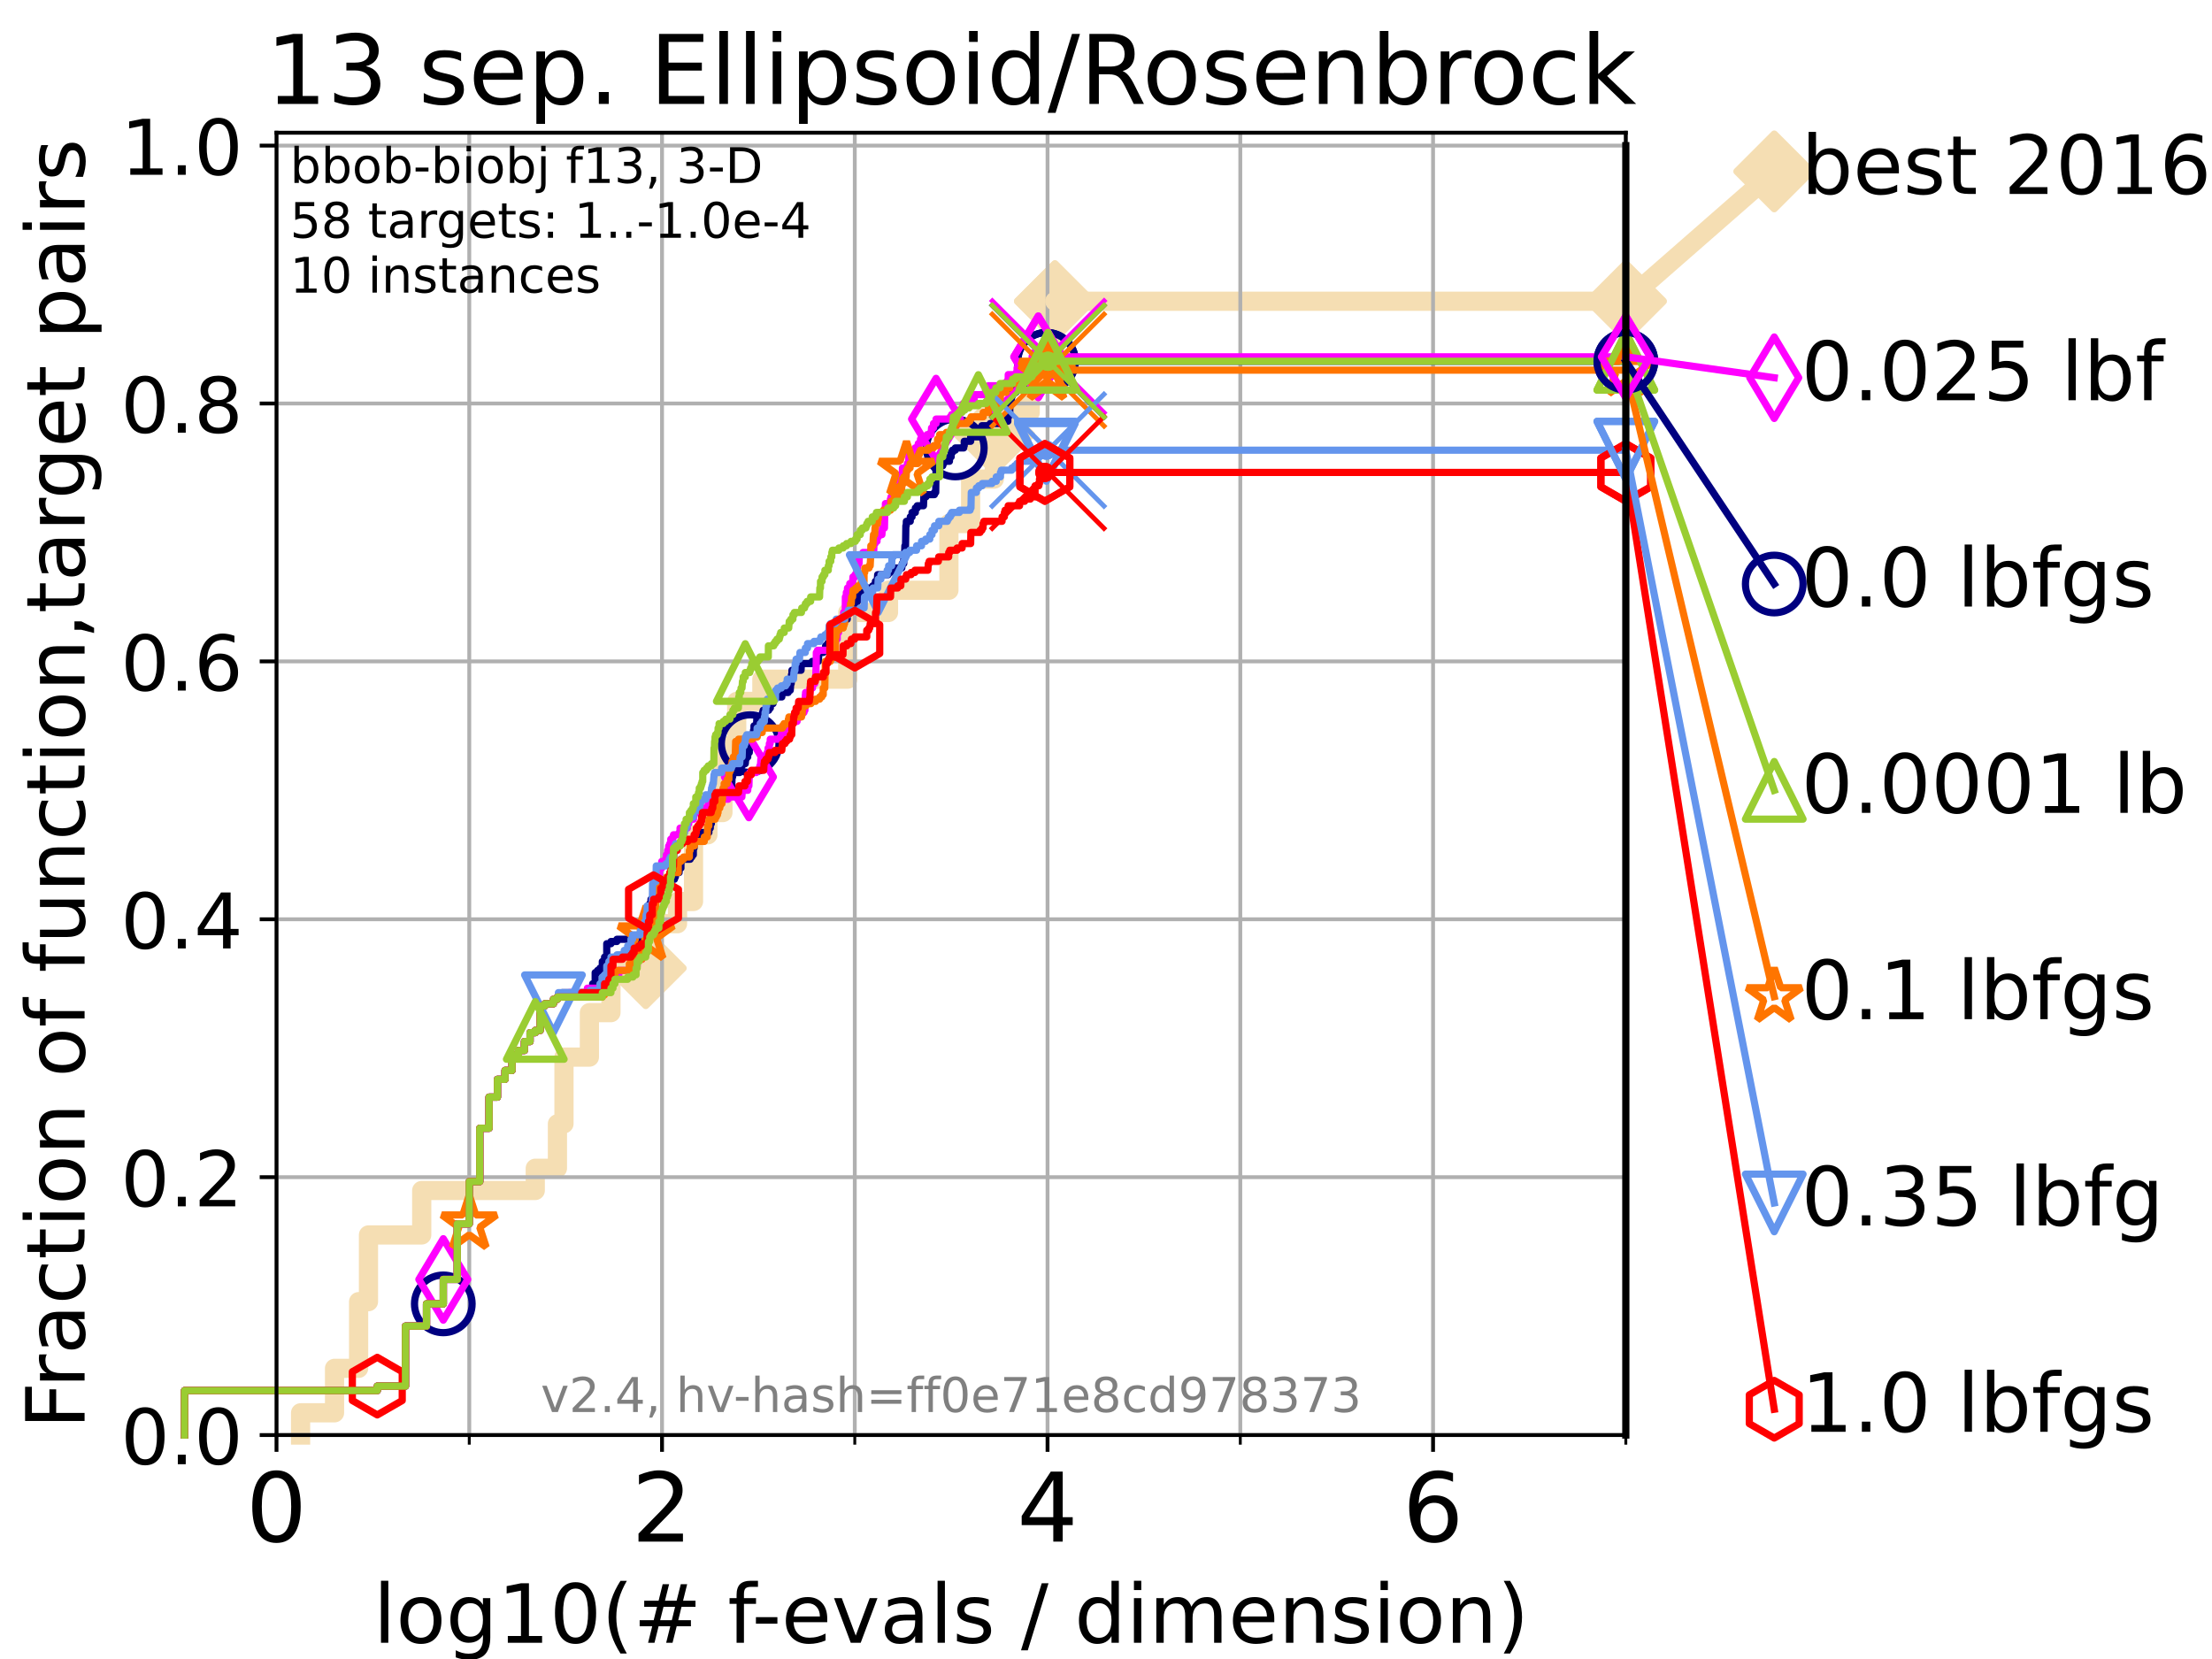<?xml version="1.0" encoding="utf-8" standalone="no"?>
<!DOCTYPE svg PUBLIC "-//W3C//DTD SVG 1.1//EN"
  "http://www.w3.org/Graphics/SVG/1.1/DTD/svg11.dtd">
<!-- Created with matplotlib (https://matplotlib.org/) -->
<svg height="345.6pt" version="1.1" viewBox="0 0 460.8 345.6" width="460.8pt" xmlns="http://www.w3.org/2000/svg" xmlns:xlink="http://www.w3.org/1999/xlink">
 <defs>
  <style type="text/css">*{stroke-linecap:butt;stroke-linejoin:round;}</style>
 </defs>
 <g id="figure_1">
  <g id="patch_1">
   <path d="M 0 345.6 
L 460.8 345.6 
L 460.8 0 
L 0 0 
z
" style="fill:#ffffff;"/>
  </g>
  <g id="axes_1">
   <g id="patch_2">
    <path d="M 57.6 298.944 
L 338.688 298.944 
L 338.688 27.648 
L 57.6 27.648 
z
" style="fill:#ffffff;"/>
   </g>
   <g id="line2d_1">
    <path d="M 62.617 298.944 
L 62.617 294.313 
L 69.688 294.313 
L 69.688 285.05 
L 74.705 285.05 
L 74.705 271.157 
L 76.759 271.157 
L 76.759 257.263 
L 87.85 257.263 
L 87.85 248.001 
L 111.506 248.001 
L 111.506 243.37 
L 116.122 243.37 
L 116.122 234.107 
L 117.486 234.107 
L 117.486 220.214 
L 122.782 220.214 
L 122.782 210.951 
L 127.272 210.951 
L 127.272 201.689 
L 134.521 201.689 
L 134.521 192.426 
L 141.139 192.426 
L 141.139 187.795 
L 144.471 187.795 
L 144.471 173.901 
L 147.47 173.901 
L 147.47 169.27 
L 150.599 169.27 
L 150.599 155.377 
L 153.467 155.377 
L 153.467 146.114 
L 158.714 146.114 
L 158.714 141.483 
L 176.6 141.483 
L 176.6 127.589 
L 185.091 127.589 
L 185.091 122.958 
L 197.677 122.958 
L 197.677 109.065 
L 202.197 109.065 
L 202.197 99.802 
L 207.132 99.802 
L 207.132 90.54 
L 210.062 90.54 
L 210.062 85.909 
L 214.609 85.909 
L 214.609 76.646 
L 219.76 76.646 
L 219.76 62.753 
L 338.688 62.753 
" style="fill:none;stroke:#f5deb3;stroke-linecap:square;stroke-width:4;"/>
   </g>
   <g id="line2d_2">
    <defs>
     <path d="M 0 7.778 
L 7.778 0 
L 0 -7.778 
L -7.778 0 
z
" id="mcb6b3b49cd" style="stroke:#f5deb3;stroke-linejoin:miter;stroke-width:1.5;"/>
    </defs>
    <g>
     <use style="fill:#f5deb3;stroke:#f5deb3;stroke-linejoin:miter;stroke-width:1.5;" x="134.521" xlink:href="#mcb6b3b49cd" y="201.689"/>
     <use style="fill:#f5deb3;stroke:#f5deb3;stroke-linejoin:miter;stroke-width:1.5;" x="207.132" xlink:href="#mcb6b3b49cd" y="90.54"/>
     <use style="fill:#f5deb3;stroke:#f5deb3;stroke-linejoin:miter;stroke-width:1.5;" x="219.76" xlink:href="#mcb6b3b49cd" y="62.753"/>
     <use style="fill:#f5deb3;stroke:#f5deb3;stroke-linejoin:miter;stroke-width:1.5;" x="219.76" xlink:href="#mcb6b3b49cd" y="62.753"/>
     <use style="fill:#f5deb3;stroke:#f5deb3;stroke-linejoin:miter;stroke-width:1.5;" x="338.688" xlink:href="#mcb6b3b49cd" y="62.753"/>
    </g>
   </g>
   <g id="line2d_3">
    <path style="fill:none;stroke:#f5deb3;stroke-linecap:square;stroke-width:4;"/>
    <g/>
   </g>
   <g id="line2d_4">
    <path d="M 338.688 62.753 
L 369.608 35.706 
" style="fill:none;stroke:#f5deb3;stroke-linecap:square;stroke-width:4;"/>
    <g>
     <use style="fill:#f5deb3;stroke:#f5deb3;stroke-linejoin:miter;stroke-width:1.5;" x="338.688" xlink:href="#mcb6b3b49cd" y="62.753"/>
     <use style="fill:#f5deb3;stroke:#f5deb3;stroke-linejoin:miter;stroke-width:1.5;" x="369.608" xlink:href="#mcb6b3b49cd" y="35.706"/>
    </g>
   </g>
   <g id="matplotlib.axis_1">
    <g id="xtick_1">
     <g id="line2d_5">
      <path clip-path="url(#p9a845811b5)" d="M 57.6 298.944 
L 57.6 27.648 
" style="fill:none;stroke:#b0b0b0;stroke-linecap:square;stroke-width:0.8;"/>
     </g>
     <g id="line2d_6">
      <defs>
       <path d="M 0 0 
L 0 3.5 
" id="mad27de6806" style="stroke:#000000;stroke-width:0.8;"/>
      </defs>
      <g>
       <use style="stroke:#000000;stroke-width:0.8;" x="57.6" xlink:href="#mad27de6806" y="298.944"/>
      </g>
     </g>
     <g id="text_1">
      <!-- 0 -->
      <g transform="translate(51.237 321.141)scale(0.2 -0.2)">
       <defs>
        <path d="M 31.781 66.406 
Q 24.172 66.406 20.328 58.906 
Q 16.5 51.422 16.5 36.375 
Q 16.5 21.391 20.328 13.891 
Q 24.172 6.391 31.781 6.391 
Q 39.453 6.391 43.281 13.891 
Q 47.125 21.391 47.125 36.375 
Q 47.125 51.422 43.281 58.906 
Q 39.453 66.406 31.781 66.406 
z
M 31.781 74.219 
Q 44.047 74.219 50.516 64.516 
Q 56.984 54.828 56.984 36.375 
Q 56.984 17.969 50.516 8.266 
Q 44.047 -1.422 31.781 -1.422 
Q 19.531 -1.422 13.062 8.266 
Q 6.594 17.969 6.594 36.375 
Q 6.594 54.828 13.062 64.516 
Q 19.531 74.219 31.781 74.219 
z
" id="DejaVuSans-48"/>
       </defs>
       <use xlink:href="#DejaVuSans-48"/>
      </g>
     </g>
    </g>
    <g id="xtick_2">
     <g id="line2d_7">
      <path clip-path="url(#p9a845811b5)" d="M 137.911 298.944 
L 137.911 27.648 
" style="fill:none;stroke:#b0b0b0;stroke-linecap:square;stroke-width:0.8;"/>
     </g>
     <g id="line2d_8">
      <g>
       <use style="stroke:#000000;stroke-width:0.8;" x="137.911" xlink:href="#mad27de6806" y="298.944"/>
      </g>
     </g>
     <g id="text_2">
      <!-- 2 -->
      <g transform="translate(131.548 321.141)scale(0.2 -0.2)">
       <defs>
        <path d="M 19.188 8.297 
L 53.609 8.297 
L 53.609 0 
L 7.328 0 
L 7.328 8.297 
Q 12.938 14.109 22.625 23.891 
Q 32.328 33.688 34.812 36.531 
Q 39.547 41.844 41.422 45.531 
Q 43.312 49.219 43.312 52.781 
Q 43.312 58.594 39.234 62.25 
Q 35.156 65.922 28.609 65.922 
Q 23.969 65.922 18.812 64.312 
Q 13.672 62.703 7.812 59.422 
L 7.812 69.391 
Q 13.766 71.781 18.938 73 
Q 24.125 74.219 28.422 74.219 
Q 39.75 74.219 46.484 68.547 
Q 53.219 62.891 53.219 53.422 
Q 53.219 48.922 51.531 44.891 
Q 49.859 40.875 45.406 35.406 
Q 44.188 33.984 37.641 27.219 
Q 31.109 20.453 19.188 8.297 
z
" id="DejaVuSans-50"/>
       </defs>
       <use xlink:href="#DejaVuSans-50"/>
      </g>
     </g>
    </g>
    <g id="xtick_3">
     <g id="line2d_9">
      <path clip-path="url(#p9a845811b5)" d="M 218.222 298.944 
L 218.222 27.648 
" style="fill:none;stroke:#b0b0b0;stroke-linecap:square;stroke-width:0.8;"/>
     </g>
     <g id="line2d_10">
      <g>
       <use style="stroke:#000000;stroke-width:0.8;" x="218.222" xlink:href="#mad27de6806" y="298.944"/>
      </g>
     </g>
     <g id="text_3">
      <!-- 4 -->
      <g transform="translate(211.859 321.141)scale(0.2 -0.2)">
       <defs>
        <path d="M 37.797 64.312 
L 12.891 25.391 
L 37.797 25.391 
z
M 35.203 72.906 
L 47.609 72.906 
L 47.609 25.391 
L 58.016 25.391 
L 58.016 17.188 
L 47.609 17.188 
L 47.609 0 
L 37.797 0 
L 37.797 17.188 
L 4.891 17.188 
L 4.891 26.703 
z
" id="DejaVuSans-52"/>
       </defs>
       <use xlink:href="#DejaVuSans-52"/>
      </g>
     </g>
    </g>
    <g id="xtick_4">
     <g id="line2d_11">
      <path clip-path="url(#p9a845811b5)" d="M 298.533 298.944 
L 298.533 27.648 
" style="fill:none;stroke:#b0b0b0;stroke-linecap:square;stroke-width:0.8;"/>
     </g>
     <g id="line2d_12">
      <g>
       <use style="stroke:#000000;stroke-width:0.8;" x="298.533" xlink:href="#mad27de6806" y="298.944"/>
      </g>
     </g>
     <g id="text_4">
      <!-- 6 -->
      <g transform="translate(292.17 321.141)scale(0.2 -0.2)">
       <defs>
        <path d="M 33.016 40.375 
Q 26.375 40.375 22.484 35.828 
Q 18.609 31.297 18.609 23.391 
Q 18.609 15.531 22.484 10.953 
Q 26.375 6.391 33.016 6.391 
Q 39.656 6.391 43.531 10.953 
Q 47.406 15.531 47.406 23.391 
Q 47.406 31.297 43.531 35.828 
Q 39.656 40.375 33.016 40.375 
z
M 52.594 71.297 
L 52.594 62.312 
Q 48.875 64.062 45.094 64.984 
Q 41.312 65.922 37.594 65.922 
Q 27.828 65.922 22.672 59.328 
Q 17.531 52.734 16.797 39.406 
Q 19.672 43.656 24.016 45.922 
Q 28.375 48.188 33.594 48.188 
Q 44.578 48.188 50.953 41.516 
Q 57.328 34.859 57.328 23.391 
Q 57.328 12.156 50.688 5.359 
Q 44.047 -1.422 33.016 -1.422 
Q 20.359 -1.422 13.672 8.266 
Q 6.984 17.969 6.984 36.375 
Q 6.984 53.656 15.188 63.938 
Q 23.391 74.219 37.203 74.219 
Q 40.922 74.219 44.703 73.484 
Q 48.484 72.75 52.594 71.297 
z
" id="DejaVuSans-54"/>
       </defs>
       <use xlink:href="#DejaVuSans-54"/>
      </g>
     </g>
    </g>
    <g id="xtick_5">
     <g id="line2d_13">
      <path clip-path="url(#p9a845811b5)" d="M 97.755 298.944 
L 97.755 27.648 
" style="fill:none;stroke:#b0b0b0;stroke-linecap:square;stroke-width:0.8;"/>
     </g>
     <g id="line2d_14">
      <defs>
       <path d="M 0 0 
L 0 2 
" id="m8e0c603a44" style="stroke:#000000;stroke-width:0.6;"/>
      </defs>
      <g>
       <use style="stroke:#000000;stroke-width:0.6;" x="97.755" xlink:href="#m8e0c603a44" y="298.944"/>
      </g>
     </g>
    </g>
    <g id="xtick_6">
     <g id="line2d_15">
      <path clip-path="url(#p9a845811b5)" d="M 178.066 298.944 
L 178.066 27.648 
" style="fill:none;stroke:#b0b0b0;stroke-linecap:square;stroke-width:0.8;"/>
     </g>
     <g id="line2d_16">
      <g>
       <use style="stroke:#000000;stroke-width:0.6;" x="178.066" xlink:href="#m8e0c603a44" y="298.944"/>
      </g>
     </g>
    </g>
    <g id="xtick_7">
     <g id="line2d_17">
      <path clip-path="url(#p9a845811b5)" d="M 258.377 298.944 
L 258.377 27.648 
" style="fill:none;stroke:#b0b0b0;stroke-linecap:square;stroke-width:0.8;"/>
     </g>
     <g id="line2d_18">
      <g>
       <use style="stroke:#000000;stroke-width:0.6;" x="258.377" xlink:href="#m8e0c603a44" y="298.944"/>
      </g>
     </g>
    </g>
    <g id="xtick_8">
     <g id="line2d_19">
      <path clip-path="url(#p9a845811b5)" d="M 338.688 298.944 
L 338.688 27.648 
" style="fill:none;stroke:#b0b0b0;stroke-linecap:square;stroke-width:0.8;"/>
     </g>
     <g id="line2d_20">
      <g>
       <use style="stroke:#000000;stroke-width:0.6;" x="338.688" xlink:href="#m8e0c603a44" y="298.944"/>
      </g>
     </g>
    </g>
    <g id="text_5">
     <!-- log10(# f-evals / dimension) -->
     <g transform="translate(77.764 342.218)scale(0.17 -0.17)">
      <defs>
       <path d="M 9.422 75.984 
L 18.406 75.984 
L 18.406 0 
L 9.422 0 
z
" id="DejaVuSans-108"/>
       <path d="M 30.609 48.391 
Q 23.391 48.391 19.188 42.75 
Q 14.984 37.109 14.984 27.297 
Q 14.984 17.484 19.156 11.844 
Q 23.344 6.203 30.609 6.203 
Q 37.797 6.203 41.984 11.859 
Q 46.188 17.531 46.188 27.297 
Q 46.188 37.016 41.984 42.703 
Q 37.797 48.391 30.609 48.391 
z
M 30.609 56 
Q 42.328 56 49.016 48.375 
Q 55.719 40.766 55.719 27.297 
Q 55.719 13.875 49.016 6.219 
Q 42.328 -1.422 30.609 -1.422 
Q 18.844 -1.422 12.172 6.219 
Q 5.516 13.875 5.516 27.297 
Q 5.516 40.766 12.172 48.375 
Q 18.844 56 30.609 56 
z
" id="DejaVuSans-111"/>
       <path d="M 45.406 27.984 
Q 45.406 37.75 41.375 43.109 
Q 37.359 48.484 30.078 48.484 
Q 22.859 48.484 18.828 43.109 
Q 14.797 37.75 14.797 27.984 
Q 14.797 18.266 18.828 12.891 
Q 22.859 7.516 30.078 7.516 
Q 37.359 7.516 41.375 12.891 
Q 45.406 18.266 45.406 27.984 
z
M 54.391 6.781 
Q 54.391 -7.172 48.188 -13.984 
Q 42 -20.797 29.203 -20.797 
Q 24.469 -20.797 20.266 -20.094 
Q 16.062 -19.391 12.109 -17.922 
L 12.109 -9.188 
Q 16.062 -11.328 19.922 -12.344 
Q 23.781 -13.375 27.781 -13.375 
Q 36.625 -13.375 41.016 -8.766 
Q 45.406 -4.156 45.406 5.172 
L 45.406 9.625 
Q 42.625 4.781 38.281 2.391 
Q 33.938 0 27.875 0 
Q 17.828 0 11.672 7.656 
Q 5.516 15.328 5.516 27.984 
Q 5.516 40.672 11.672 48.328 
Q 17.828 56 27.875 56 
Q 33.938 56 38.281 53.609 
Q 42.625 51.219 45.406 46.391 
L 45.406 54.688 
L 54.391 54.688 
z
" id="DejaVuSans-103"/>
       <path d="M 12.406 8.297 
L 28.516 8.297 
L 28.516 63.922 
L 10.984 60.406 
L 10.984 69.391 
L 28.422 72.906 
L 38.281 72.906 
L 38.281 8.297 
L 54.391 8.297 
L 54.391 0 
L 12.406 0 
z
" id="DejaVuSans-49"/>
       <path d="M 31 75.875 
Q 24.469 64.656 21.281 53.656 
Q 18.109 42.672 18.109 31.391 
Q 18.109 20.125 21.312 9.062 
Q 24.516 -2 31 -13.188 
L 23.188 -13.188 
Q 15.875 -1.703 12.234 9.375 
Q 8.594 20.453 8.594 31.391 
Q 8.594 42.281 12.203 53.312 
Q 15.828 64.359 23.188 75.875 
z
" id="DejaVuSans-40"/>
       <path d="M 51.125 44 
L 36.922 44 
L 32.812 27.688 
L 47.125 27.688 
z
M 43.797 71.781 
L 38.719 51.516 
L 52.984 51.516 
L 58.109 71.781 
L 65.922 71.781 
L 60.891 51.516 
L 76.125 51.516 
L 76.125 44 
L 58.984 44 
L 54.984 27.688 
L 70.516 27.688 
L 70.516 20.219 
L 53.078 20.219 
L 48 0 
L 40.188 0 
L 45.219 20.219 
L 30.906 20.219 
L 25.875 0 
L 18.016 0 
L 23.094 20.219 
L 7.719 20.219 
L 7.719 27.688 
L 24.906 27.688 
L 29 44 
L 13.281 44 
L 13.281 51.516 
L 30.906 51.516 
L 35.891 71.781 
z
" id="DejaVuSans-35"/>
       <path id="DejaVuSans-32"/>
       <path d="M 37.109 75.984 
L 37.109 68.5 
L 28.516 68.5 
Q 23.688 68.5 21.797 66.547 
Q 19.922 64.594 19.922 59.516 
L 19.922 54.688 
L 34.719 54.688 
L 34.719 47.703 
L 19.922 47.703 
L 19.922 0 
L 10.891 0 
L 10.891 47.703 
L 2.297 47.703 
L 2.297 54.688 
L 10.891 54.688 
L 10.891 58.5 
Q 10.891 67.625 15.141 71.797 
Q 19.391 75.984 28.609 75.984 
z
" id="DejaVuSans-102"/>
       <path d="M 4.891 31.391 
L 31.203 31.391 
L 31.203 23.391 
L 4.891 23.391 
z
" id="DejaVuSans-45"/>
       <path d="M 56.203 29.594 
L 56.203 25.203 
L 14.891 25.203 
Q 15.484 15.922 20.484 11.062 
Q 25.484 6.203 34.422 6.203 
Q 39.594 6.203 44.453 7.469 
Q 49.312 8.734 54.109 11.281 
L 54.109 2.781 
Q 49.266 0.734 44.188 -0.344 
Q 39.109 -1.422 33.891 -1.422 
Q 20.797 -1.422 13.156 6.188 
Q 5.516 13.812 5.516 26.812 
Q 5.516 40.234 12.766 48.109 
Q 20.016 56 32.328 56 
Q 43.359 56 49.781 48.891 
Q 56.203 41.797 56.203 29.594 
z
M 47.219 32.234 
Q 47.125 39.594 43.094 43.984 
Q 39.062 48.391 32.422 48.391 
Q 24.906 48.391 20.391 44.141 
Q 15.875 39.891 15.188 32.172 
z
" id="DejaVuSans-101"/>
       <path d="M 2.984 54.688 
L 12.5 54.688 
L 29.594 8.797 
L 46.688 54.688 
L 56.203 54.688 
L 35.688 0 
L 23.484 0 
z
" id="DejaVuSans-118"/>
       <path d="M 34.281 27.484 
Q 23.391 27.484 19.188 25 
Q 14.984 22.516 14.984 16.5 
Q 14.984 11.719 18.141 8.906 
Q 21.297 6.109 26.703 6.109 
Q 34.188 6.109 38.703 11.406 
Q 43.219 16.703 43.219 25.484 
L 43.219 27.484 
z
M 52.203 31.203 
L 52.203 0 
L 43.219 0 
L 43.219 8.297 
Q 40.141 3.328 35.547 0.953 
Q 30.953 -1.422 24.312 -1.422 
Q 15.922 -1.422 10.953 3.297 
Q 6 8.016 6 15.922 
Q 6 25.141 12.172 29.828 
Q 18.359 34.516 30.609 34.516 
L 43.219 34.516 
L 43.219 35.406 
Q 43.219 41.609 39.141 45 
Q 35.062 48.391 27.688 48.391 
Q 23 48.391 18.547 47.266 
Q 14.109 46.141 10.016 43.891 
L 10.016 52.203 
Q 14.938 54.109 19.578 55.047 
Q 24.219 56 28.609 56 
Q 40.484 56 46.344 49.844 
Q 52.203 43.703 52.203 31.203 
z
" id="DejaVuSans-97"/>
       <path d="M 44.281 53.078 
L 44.281 44.578 
Q 40.484 46.531 36.375 47.5 
Q 32.281 48.484 27.875 48.484 
Q 21.188 48.484 17.844 46.438 
Q 14.5 44.391 14.5 40.281 
Q 14.5 37.156 16.891 35.375 
Q 19.281 33.594 26.516 31.984 
L 29.594 31.297 
Q 39.156 29.25 43.188 25.516 
Q 47.219 21.781 47.219 15.094 
Q 47.219 7.469 41.188 3.016 
Q 35.156 -1.422 24.609 -1.422 
Q 20.219 -1.422 15.453 -0.562 
Q 10.688 0.297 5.422 2 
L 5.422 11.281 
Q 10.406 8.688 15.234 7.391 
Q 20.062 6.109 24.812 6.109 
Q 31.156 6.109 34.562 8.281 
Q 37.984 10.453 37.984 14.406 
Q 37.984 18.062 35.516 20.016 
Q 33.062 21.969 24.703 23.781 
L 21.578 24.516 
Q 13.234 26.266 9.516 29.906 
Q 5.812 33.547 5.812 39.891 
Q 5.812 47.609 11.281 51.797 
Q 16.75 56 26.812 56 
Q 31.781 56 36.172 55.266 
Q 40.578 54.547 44.281 53.078 
z
" id="DejaVuSans-115"/>
       <path d="M 25.391 72.906 
L 33.688 72.906 
L 8.297 -9.281 
L 0 -9.281 
z
" id="DejaVuSans-47"/>
       <path d="M 45.406 46.391 
L 45.406 75.984 
L 54.391 75.984 
L 54.391 0 
L 45.406 0 
L 45.406 8.203 
Q 42.578 3.328 38.25 0.953 
Q 33.938 -1.422 27.875 -1.422 
Q 17.969 -1.422 11.734 6.484 
Q 5.516 14.406 5.516 27.297 
Q 5.516 40.188 11.734 48.094 
Q 17.969 56 27.875 56 
Q 33.938 56 38.25 53.625 
Q 42.578 51.266 45.406 46.391 
z
M 14.797 27.297 
Q 14.797 17.391 18.875 11.75 
Q 22.953 6.109 30.078 6.109 
Q 37.203 6.109 41.297 11.75 
Q 45.406 17.391 45.406 27.297 
Q 45.406 37.203 41.297 42.844 
Q 37.203 48.484 30.078 48.484 
Q 22.953 48.484 18.875 42.844 
Q 14.797 37.203 14.797 27.297 
z
" id="DejaVuSans-100"/>
       <path d="M 9.422 54.688 
L 18.406 54.688 
L 18.406 0 
L 9.422 0 
z
M 9.422 75.984 
L 18.406 75.984 
L 18.406 64.594 
L 9.422 64.594 
z
" id="DejaVuSans-105"/>
       <path d="M 52 44.188 
Q 55.375 50.25 60.062 53.125 
Q 64.75 56 71.094 56 
Q 79.641 56 84.281 50.016 
Q 88.922 44.047 88.922 33.016 
L 88.922 0 
L 79.891 0 
L 79.891 32.719 
Q 79.891 40.578 77.094 44.375 
Q 74.312 48.188 68.609 48.188 
Q 61.625 48.188 57.562 43.547 
Q 53.516 38.922 53.516 30.906 
L 53.516 0 
L 44.484 0 
L 44.484 32.719 
Q 44.484 40.625 41.703 44.406 
Q 38.922 48.188 33.109 48.188 
Q 26.219 48.188 22.156 43.531 
Q 18.109 38.875 18.109 30.906 
L 18.109 0 
L 9.078 0 
L 9.078 54.688 
L 18.109 54.688 
L 18.109 46.188 
Q 21.188 51.219 25.484 53.609 
Q 29.781 56 35.688 56 
Q 41.656 56 45.828 52.969 
Q 50 49.953 52 44.188 
z
" id="DejaVuSans-109"/>
       <path d="M 54.891 33.016 
L 54.891 0 
L 45.906 0 
L 45.906 32.719 
Q 45.906 40.484 42.875 44.328 
Q 39.844 48.188 33.797 48.188 
Q 26.516 48.188 22.312 43.547 
Q 18.109 38.922 18.109 30.906 
L 18.109 0 
L 9.078 0 
L 9.078 54.688 
L 18.109 54.688 
L 18.109 46.188 
Q 21.344 51.125 25.703 53.562 
Q 30.078 56 35.797 56 
Q 45.219 56 50.047 50.172 
Q 54.891 44.344 54.891 33.016 
z
" id="DejaVuSans-110"/>
       <path d="M 8.016 75.875 
L 15.828 75.875 
Q 23.141 64.359 26.781 53.312 
Q 30.422 42.281 30.422 31.391 
Q 30.422 20.453 26.781 9.375 
Q 23.141 -1.703 15.828 -13.188 
L 8.016 -13.188 
Q 14.5 -2 17.703 9.062 
Q 20.906 20.125 20.906 31.391 
Q 20.906 42.672 17.703 53.656 
Q 14.5 64.656 8.016 75.875 
z
" id="DejaVuSans-41"/>
      </defs>
      <use xlink:href="#DejaVuSans-108"/>
      <use x="27.783" xlink:href="#DejaVuSans-111"/>
      <use x="88.965" xlink:href="#DejaVuSans-103"/>
      <use x="152.441" xlink:href="#DejaVuSans-49"/>
      <use x="216.064" xlink:href="#DejaVuSans-48"/>
      <use x="279.688" xlink:href="#DejaVuSans-40"/>
      <use x="318.701" xlink:href="#DejaVuSans-35"/>
      <use x="402.49" xlink:href="#DejaVuSans-32"/>
      <use x="434.277" xlink:href="#DejaVuSans-102"/>
      <use x="463.982" xlink:href="#DejaVuSans-45"/>
      <use x="500.066" xlink:href="#DejaVuSans-101"/>
      <use x="561.59" xlink:href="#DejaVuSans-118"/>
      <use x="620.77" xlink:href="#DejaVuSans-97"/>
      <use x="682.049" xlink:href="#DejaVuSans-108"/>
      <use x="709.832" xlink:href="#DejaVuSans-115"/>
      <use x="761.932" xlink:href="#DejaVuSans-32"/>
      <use x="793.719" xlink:href="#DejaVuSans-47"/>
      <use x="827.41" xlink:href="#DejaVuSans-32"/>
      <use x="859.197" xlink:href="#DejaVuSans-100"/>
      <use x="922.674" xlink:href="#DejaVuSans-105"/>
      <use x="950.457" xlink:href="#DejaVuSans-109"/>
      <use x="1047.869" xlink:href="#DejaVuSans-101"/>
      <use x="1109.393" xlink:href="#DejaVuSans-110"/>
      <use x="1172.771" xlink:href="#DejaVuSans-115"/>
      <use x="1224.871" xlink:href="#DejaVuSans-105"/>
      <use x="1252.654" xlink:href="#DejaVuSans-111"/>
      <use x="1313.836" xlink:href="#DejaVuSans-110"/>
      <use x="1377.215" xlink:href="#DejaVuSans-41"/>
     </g>
    </g>
   </g>
   <g id="matplotlib.axis_2">
    <g id="ytick_1">
     <g id="line2d_21">
      <path clip-path="url(#p9a845811b5)" d="M 57.6 298.944 
L 338.688 298.944 
" style="fill:none;stroke:#b0b0b0;stroke-linecap:square;stroke-width:0.8;"/>
     </g>
     <g id="line2d_22">
      <defs>
       <path d="M 0 0 
L -3.5 0 
" id="m2f6513e079" style="stroke:#000000;stroke-width:0.8;"/>
      </defs>
      <g>
       <use style="stroke:#000000;stroke-width:0.8;" x="57.6" xlink:href="#m2f6513e079" y="298.944"/>
      </g>
     </g>
     <g id="text_6">
      <!-- 0.0 -->
      <g transform="translate(25.155 305.023)scale(0.16 -0.16)">
       <defs>
        <path d="M 10.688 12.406 
L 21 12.406 
L 21 0 
L 10.688 0 
z
" id="DejaVuSans-46"/>
       </defs>
       <use xlink:href="#DejaVuSans-48"/>
       <use x="63.623" xlink:href="#DejaVuSans-46"/>
       <use x="95.41" xlink:href="#DejaVuSans-48"/>
      </g>
     </g>
    </g>
    <g id="ytick_2">
     <g id="line2d_23">
      <path clip-path="url(#p9a845811b5)" d="M 57.6 245.222 
L 338.688 245.222 
" style="fill:none;stroke:#b0b0b0;stroke-linecap:square;stroke-width:0.8;"/>
     </g>
     <g id="line2d_24">
      <g>
       <use style="stroke:#000000;stroke-width:0.8;" x="57.6" xlink:href="#m2f6513e079" y="245.222"/>
      </g>
     </g>
     <g id="text_7">
      <!-- 0.2 -->
      <g transform="translate(25.155 251.301)scale(0.16 -0.16)">
       <use xlink:href="#DejaVuSans-48"/>
       <use x="63.623" xlink:href="#DejaVuSans-46"/>
       <use x="95.41" xlink:href="#DejaVuSans-50"/>
      </g>
     </g>
    </g>
    <g id="ytick_3">
     <g id="line2d_25">
      <path clip-path="url(#p9a845811b5)" d="M 57.6 191.5 
L 338.688 191.5 
" style="fill:none;stroke:#b0b0b0;stroke-linecap:square;stroke-width:0.8;"/>
     </g>
     <g id="line2d_26">
      <g>
       <use style="stroke:#000000;stroke-width:0.8;" x="57.6" xlink:href="#m2f6513e079" y="191.5"/>
      </g>
     </g>
     <g id="text_8">
      <!-- 0.4 -->
      <g transform="translate(25.155 197.579)scale(0.16 -0.16)">
       <use xlink:href="#DejaVuSans-48"/>
       <use x="63.623" xlink:href="#DejaVuSans-46"/>
       <use x="95.41" xlink:href="#DejaVuSans-52"/>
      </g>
     </g>
    </g>
    <g id="ytick_4">
     <g id="line2d_27">
      <path clip-path="url(#p9a845811b5)" d="M 57.6 137.778 
L 338.688 137.778 
" style="fill:none;stroke:#b0b0b0;stroke-linecap:square;stroke-width:0.8;"/>
     </g>
     <g id="line2d_28">
      <g>
       <use style="stroke:#000000;stroke-width:0.8;" x="57.6" xlink:href="#m2f6513e079" y="137.778"/>
      </g>
     </g>
     <g id="text_9">
      <!-- 0.6 -->
      <g transform="translate(25.155 143.857)scale(0.16 -0.16)">
       <use xlink:href="#DejaVuSans-48"/>
       <use x="63.623" xlink:href="#DejaVuSans-46"/>
       <use x="95.41" xlink:href="#DejaVuSans-54"/>
      </g>
     </g>
    </g>
    <g id="ytick_5">
     <g id="line2d_29">
      <path clip-path="url(#p9a845811b5)" d="M 57.6 84.056 
L 338.688 84.056 
" style="fill:none;stroke:#b0b0b0;stroke-linecap:square;stroke-width:0.8;"/>
     </g>
     <g id="line2d_30">
      <g>
       <use style="stroke:#000000;stroke-width:0.8;" x="57.6" xlink:href="#m2f6513e079" y="84.056"/>
      </g>
     </g>
     <g id="text_10">
      <!-- 0.8 -->
      <g transform="translate(25.155 90.135)scale(0.16 -0.16)">
       <defs>
        <path d="M 31.781 34.625 
Q 24.75 34.625 20.719 30.859 
Q 16.703 27.094 16.703 20.516 
Q 16.703 13.922 20.719 10.156 
Q 24.75 6.391 31.781 6.391 
Q 38.812 6.391 42.859 10.172 
Q 46.922 13.969 46.922 20.516 
Q 46.922 27.094 42.891 30.859 
Q 38.875 34.625 31.781 34.625 
z
M 21.922 38.812 
Q 15.578 40.375 12.031 44.719 
Q 8.5 49.078 8.5 55.328 
Q 8.5 64.062 14.719 69.141 
Q 20.953 74.219 31.781 74.219 
Q 42.672 74.219 48.875 69.141 
Q 55.078 64.062 55.078 55.328 
Q 55.078 49.078 51.531 44.719 
Q 48 40.375 41.703 38.812 
Q 48.828 37.156 52.797 32.312 
Q 56.781 27.484 56.781 20.516 
Q 56.781 9.906 50.312 4.234 
Q 43.844 -1.422 31.781 -1.422 
Q 19.734 -1.422 13.25 4.234 
Q 6.781 9.906 6.781 20.516 
Q 6.781 27.484 10.781 32.312 
Q 14.797 37.156 21.922 38.812 
z
M 18.312 54.391 
Q 18.312 48.734 21.844 45.562 
Q 25.391 42.391 31.781 42.391 
Q 38.141 42.391 41.719 45.562 
Q 45.312 48.734 45.312 54.391 
Q 45.312 60.062 41.719 63.234 
Q 38.141 66.406 31.781 66.406 
Q 25.391 66.406 21.844 63.234 
Q 18.312 60.062 18.312 54.391 
z
" id="DejaVuSans-56"/>
       </defs>
       <use xlink:href="#DejaVuSans-48"/>
       <use x="63.623" xlink:href="#DejaVuSans-46"/>
       <use x="95.41" xlink:href="#DejaVuSans-56"/>
      </g>
     </g>
    </g>
    <g id="ytick_6">
     <g id="line2d_31">
      <path clip-path="url(#p9a845811b5)" d="M 57.6 30.334 
L 338.688 30.334 
" style="fill:none;stroke:#b0b0b0;stroke-linecap:square;stroke-width:0.8;"/>
     </g>
     <g id="line2d_32">
      <g>
       <use style="stroke:#000000;stroke-width:0.8;" x="57.6" xlink:href="#m2f6513e079" y="30.334"/>
      </g>
     </g>
     <g id="text_11">
      <!-- 1.0 -->
      <g transform="translate(25.155 36.413)scale(0.16 -0.16)">
       <use xlink:href="#DejaVuSans-49"/>
       <use x="63.623" xlink:href="#DejaVuSans-46"/>
       <use x="95.41" xlink:href="#DejaVuSans-48"/>
      </g>
     </g>
    </g>
    <g id="text_12">
     <!-- Fraction of function,target pairs -->
     <g transform="translate(17.62 297.681)rotate(-90)scale(0.17 -0.17)">
      <defs>
       <path d="M 9.812 72.906 
L 51.703 72.906 
L 51.703 64.594 
L 19.672 64.594 
L 19.672 43.109 
L 48.578 43.109 
L 48.578 34.812 
L 19.672 34.812 
L 19.672 0 
L 9.812 0 
z
" id="DejaVuSans-70"/>
       <path d="M 41.109 46.297 
Q 39.594 47.172 37.812 47.578 
Q 36.031 48 33.891 48 
Q 26.266 48 22.188 43.047 
Q 18.109 38.094 18.109 28.812 
L 18.109 0 
L 9.078 0 
L 9.078 54.688 
L 18.109 54.688 
L 18.109 46.188 
Q 20.953 51.172 25.484 53.578 
Q 30.031 56 36.531 56 
Q 37.453 56 38.578 55.875 
Q 39.703 55.766 41.062 55.516 
z
" id="DejaVuSans-114"/>
       <path d="M 48.781 52.594 
L 48.781 44.188 
Q 44.969 46.297 41.141 47.344 
Q 37.312 48.391 33.406 48.391 
Q 24.656 48.391 19.812 42.844 
Q 14.984 37.312 14.984 27.297 
Q 14.984 17.281 19.812 11.734 
Q 24.656 6.203 33.406 6.203 
Q 37.312 6.203 41.141 7.25 
Q 44.969 8.297 48.781 10.406 
L 48.781 2.094 
Q 45.016 0.344 40.984 -0.531 
Q 36.969 -1.422 32.422 -1.422 
Q 20.062 -1.422 12.781 6.344 
Q 5.516 14.109 5.516 27.297 
Q 5.516 40.672 12.859 48.328 
Q 20.219 56 33.016 56 
Q 37.156 56 41.109 55.141 
Q 45.062 54.297 48.781 52.594 
z
" id="DejaVuSans-99"/>
       <path d="M 18.312 70.219 
L 18.312 54.688 
L 36.812 54.688 
L 36.812 47.703 
L 18.312 47.703 
L 18.312 18.016 
Q 18.312 11.328 20.141 9.422 
Q 21.969 7.516 27.594 7.516 
L 36.812 7.516 
L 36.812 0 
L 27.594 0 
Q 17.188 0 13.234 3.875 
Q 9.281 7.766 9.281 18.016 
L 9.281 47.703 
L 2.688 47.703 
L 2.688 54.688 
L 9.281 54.688 
L 9.281 70.219 
z
" id="DejaVuSans-116"/>
       <path d="M 8.5 21.578 
L 8.5 54.688 
L 17.484 54.688 
L 17.484 21.922 
Q 17.484 14.156 20.5 10.266 
Q 23.531 6.391 29.594 6.391 
Q 36.859 6.391 41.078 11.031 
Q 45.312 15.672 45.312 23.688 
L 45.312 54.688 
L 54.297 54.688 
L 54.297 0 
L 45.312 0 
L 45.312 8.406 
Q 42.047 3.422 37.719 1 
Q 33.406 -1.422 27.688 -1.422 
Q 18.266 -1.422 13.375 4.438 
Q 8.5 10.297 8.5 21.578 
z
M 31.109 56 
z
" id="DejaVuSans-117"/>
       <path d="M 11.719 12.406 
L 22.016 12.406 
L 22.016 4 
L 14.016 -11.625 
L 7.719 -11.625 
L 11.719 4 
z
" id="DejaVuSans-44"/>
       <path d="M 18.109 8.203 
L 18.109 -20.797 
L 9.078 -20.797 
L 9.078 54.688 
L 18.109 54.688 
L 18.109 46.391 
Q 20.953 51.266 25.266 53.625 
Q 29.594 56 35.594 56 
Q 45.562 56 51.781 48.094 
Q 58.016 40.188 58.016 27.297 
Q 58.016 14.406 51.781 6.484 
Q 45.562 -1.422 35.594 -1.422 
Q 29.594 -1.422 25.266 0.953 
Q 20.953 3.328 18.109 8.203 
z
M 48.688 27.297 
Q 48.688 37.203 44.609 42.844 
Q 40.531 48.484 33.406 48.484 
Q 26.266 48.484 22.188 42.844 
Q 18.109 37.203 18.109 27.297 
Q 18.109 17.391 22.188 11.75 
Q 26.266 6.109 33.406 6.109 
Q 40.531 6.109 44.609 11.75 
Q 48.688 17.391 48.688 27.297 
z
" id="DejaVuSans-112"/>
      </defs>
      <use xlink:href="#DejaVuSans-70"/>
      <use x="50.27" xlink:href="#DejaVuSans-114"/>
      <use x="91.383" xlink:href="#DejaVuSans-97"/>
      <use x="152.662" xlink:href="#DejaVuSans-99"/>
      <use x="207.643" xlink:href="#DejaVuSans-116"/>
      <use x="246.852" xlink:href="#DejaVuSans-105"/>
      <use x="274.635" xlink:href="#DejaVuSans-111"/>
      <use x="335.816" xlink:href="#DejaVuSans-110"/>
      <use x="399.195" xlink:href="#DejaVuSans-32"/>
      <use x="430.982" xlink:href="#DejaVuSans-111"/>
      <use x="492.164" xlink:href="#DejaVuSans-102"/>
      <use x="527.369" xlink:href="#DejaVuSans-32"/>
      <use x="559.156" xlink:href="#DejaVuSans-102"/>
      <use x="594.361" xlink:href="#DejaVuSans-117"/>
      <use x="657.74" xlink:href="#DejaVuSans-110"/>
      <use x="721.119" xlink:href="#DejaVuSans-99"/>
      <use x="776.1" xlink:href="#DejaVuSans-116"/>
      <use x="815.309" xlink:href="#DejaVuSans-105"/>
      <use x="843.092" xlink:href="#DejaVuSans-111"/>
      <use x="904.273" xlink:href="#DejaVuSans-110"/>
      <use x="967.652" xlink:href="#DejaVuSans-44"/>
      <use x="999.439" xlink:href="#DejaVuSans-116"/>
      <use x="1038.648" xlink:href="#DejaVuSans-97"/>
      <use x="1099.928" xlink:href="#DejaVuSans-114"/>
      <use x="1139.291" xlink:href="#DejaVuSans-103"/>
      <use x="1202.768" xlink:href="#DejaVuSans-101"/>
      <use x="1264.291" xlink:href="#DejaVuSans-116"/>
      <use x="1303.5" xlink:href="#DejaVuSans-32"/>
      <use x="1335.287" xlink:href="#DejaVuSans-112"/>
      <use x="1398.764" xlink:href="#DejaVuSans-97"/>
      <use x="1460.043" xlink:href="#DejaVuSans-105"/>
      <use x="1487.826" xlink:href="#DejaVuSans-114"/>
      <use x="1528.939" xlink:href="#DejaVuSans-115"/>
     </g>
    </g>
   </g>
   <g id="line2d_33">
    <defs>
     <path d="M 0 1.5 
C 0.398 1.5 0.779 1.342 1.061 1.061 
C 1.342 0.779 1.5 0.398 1.5 0 
C 1.5 -0.398 1.342 -0.779 1.061 -1.061 
C 0.779 -1.342 0.398 -1.5 0 -1.5 
C -0.398 -1.5 -0.779 -1.342 -1.061 -1.061 
C -1.342 -0.779 -1.5 -0.398 -1.5 0 
C -1.5 0.398 -1.342 0.779 -1.061 1.061 
C -0.779 1.342 -0.398 1.5 0 1.5 
z
" id="m17cd84554c" style="stroke:#f5deb3;"/>
    </defs>
    <g>
     <use style="fill:#f5deb3;stroke:#f5deb3;" x="219.76" xlink:href="#m17cd84554c" y="62.753"/>
     <use style="fill:#f5deb3;stroke:#f5deb3;" x="219.76" xlink:href="#m17cd84554c" y="62.753"/>
    </g>
   </g>
   <g id="line2d_34">
    <defs>
     <path d="M 0 1.5 
C 0.398 1.5 0.779 1.342 1.061 1.061 
C 1.342 0.779 1.5 0.398 1.5 0 
C 1.5 -0.398 1.342 -0.779 1.061 -1.061 
C 0.779 -1.342 0.398 -1.5 0 -1.5 
C -0.398 -1.5 -0.779 -1.342 -1.061 -1.061 
C -1.342 -0.779 -1.5 -0.398 -1.5 0 
C -1.5 0.398 -1.342 0.779 -1.061 1.061 
C -0.779 1.342 -0.398 1.5 0 1.5 
z
" id="mf798b01e7a" style="stroke:#000080;"/>
    </defs>
    <g>
     <use style="fill:#000080;stroke:#000080;" x="218.015" xlink:href="#mf798b01e7a" y="75.257"/>
     <use style="fill:#000080;stroke:#000080;" x="218.015" xlink:href="#mf798b01e7a" y="75.257"/>
    </g>
   </g>
   <g id="line2d_35">
    <path d="M 38.441 298.944 
L 38.441 289.682 
L 78.596 289.682 
L 78.596 288.755 
L 84.464 288.755 
L 84.464 276.251 
L 88.847 276.251 
L 88.847 271.62 
L 92.347 271.62 
L 92.347 266.526 
L 95.26 266.526 
L 95.26 254.948 
L 97.755 254.948 
L 97.755 246.148 
L 99.938 246.148 
L 99.938 235.033 
L 101.878 235.033 
L 101.878 228.55 
L 103.623 228.55 
L 103.623 224.845 
L 105.21 224.845 
L 105.21 222.992 
L 106.664 222.992 
L 106.664 219.75 
L 108.006 219.75 
L 108.006 218.824 
L 109.252 218.824 
L 109.252 216.972 
L 110.415 216.972 
L 110.415 215.119 
L 111.506 215.119 
L 111.506 214.656 
L 112.532 214.656 
L 112.532 209.562 
L 113.501 209.562 
L 113.501 209.099 
L 115.291 209.099 
L 115.291 208.172 
L 116.122 208.172 
L 116.122 207.709 
L 117.107 207.709 
L 117.107 206.783 
L 122.92 206.783 
L 122.92 206.32 
L 123.461 206.32 
L 123.461 204.931 
L 123.985 204.931 
L 123.985 202.615 
L 124.495 202.615 
L 124.495 202.152 
L 124.989 202.152 
L 124.989 201.689 
L 125.471 201.689 
L 125.471 200.299 
L 125.939 200.299 
L 125.939 199.373 
L 126.395 199.373 
L 126.395 196.594 
L 127.272 196.594 
L 127.272 196.131 
L 128.511 196.131 
L 128.511 195.668 
L 133.652 195.668 
L 133.652 195.205 
L 133.947 195.205 
L 134.019 194.279 
L 134.236 194.279 
L 134.236 193.816 
L 134.521 193.816 
L 134.521 192.889 
L 134.801 192.889 
L 134.801 191.037 
L 135.077 191.037 
L 135.145 189.184 
L 135.348 189.184 
L 135.348 188.258 
L 135.615 188.258 
L 135.615 187.332 
L 136.138 187.332 
L 136.138 186.869 
L 136.393 186.869 
L 136.393 186.406 
L 136.645 186.406 
L 136.645 185.943 
L 136.955 185.943 
L 136.955 185.479 
L 137.439 185.479 
L 137.439 184.553 
L 137.911 184.553 
L 137.911 183.627 
L 138.817 183.627 
L 138.817 183.164 
L 140.499 183.164 
L 140.499 182.701 
L 140.699 182.701 
L 140.699 181.775 
L 141.474 181.775 
L 141.474 180.848 
L 141.849 180.848 
L 141.849 178.996 
L 143.779 178.996 
L 143.779 178.533 
L 144.108 178.533 
L 144.108 178.07 
L 144.431 178.07 
L 144.431 176.68 
L 144.59 176.68 
L 144.59 175.291 
L 144.748 175.291 
L 144.748 173.901 
L 145.554 173.901 
L 145.554 173.438 
L 147.67 173.438 
L 147.67 172.512 
L 147.967 172.512 
L 147.967 171.586 
L 148.194 171.586 
L 148.194 170.196 
L 148.322 170.196 
L 148.322 169.27 
L 148.45 169.27 
L 148.45 168.807 
L 148.796 168.807 
L 148.858 166.028 
L 149.043 166.028 
L 149.043 165.565 
L 152.233 165.565 
L 152.335 164.176 
L 152.411 164.176 
L 152.512 161.86 
L 152.612 161.86 
L 152.712 160.934 
L 154.098 160.934 
L 154.098 160.008 
L 154.327 160.008 
L 154.327 159.545 
L 154.619 159.545 
L 154.619 159.082 
L 155.254 159.082 
L 155.34 158.155 
L 155.425 158.155 
L 155.425 157.692 
L 155.763 157.692 
L 155.763 156.766 
L 156.094 156.766 
L 156.094 155.84 
L 156.277 155.84 
L 156.277 154.914 
L 156.439 154.914 
L 156.519 153.061 
L 156.914 153.061 
L 156.973 152.135 
L 157.07 152.135 
L 157.07 151.209 
L 157.585 151.209 
L 157.66 149.819 
L 158.25 149.819 
L 158.25 149.356 
L 158.767 149.356 
L 158.837 148.43 
L 158.977 148.43 
L 158.977 147.967 
L 160.136 147.967 
L 160.136 147.504 
L 160.474 147.504 
L 160.474 146.577 
L 161.039 146.577 
L 161.1 145.651 
L 161.284 145.651 
L 161.284 145.188 
L 162.868 145.188 
L 162.868 144.262 
L 164.192 144.262 
L 164.192 143.799 
L 164.625 143.799 
L 164.725 142.409 
L 164.825 142.409 
L 164.874 140.557 
L 164.973 140.557 
L 164.973 139.631 
L 166.873 139.631 
L 166.951 138.241 
L 169.197 138.241 
L 169.197 137.778 
L 170.482 137.778 
L 170.589 135.926 
L 171.502 135.926 
L 171.502 135.462 
L 171.987 135.462 
L 171.987 134.536 
L 172.378 134.536 
L 172.378 134.073 
L 172.815 134.073 
L 172.815 133.61 
L 173.666 133.61 
L 173.666 133.147 
L 173.904 133.147 
L 174.007 130.831 
L 174.356 130.831 
L 174.356 130.368 
L 175.334 130.368 
L 175.334 129.905 
L 175.611 129.905 
L 175.611 128.979 
L 176.504 128.979 
L 176.504 128.053 
L 176.732 128.053 
L 176.732 127.126 
L 177.245 127.126 
L 177.245 126.2 
L 178.182 126.2 
L 178.182 125.274 
L 178.644 125.274 
L 178.644 124.811 
L 178.956 124.811 
L 179 123.421 
L 180.094 123.421 
L 180.1 122.495 
L 181.813 122.495 
L 181.813 122.032 
L 182.358 122.032 
L 182.358 121.106 
L 182.735 121.106 
L 182.833 119.716 
L 185.009 119.716 
L 185.009 119.253 
L 185.509 119.253 
L 185.509 118.79 
L 185.962 118.79 
L 185.962 118.327 
L 187.862 118.327 
L 187.955 117.401 
L 188.268 117.401 
L 188.268 116.475 
L 188.401 116.475 
L 188.503 113.696 
L 188.643 113.696 
L 188.706 109.528 
L 188.785 109.528 
L 188.81 108.601 
L 189.626 108.601 
L 189.626 107.675 
L 189.997 107.675 
L 189.997 106.749 
L 190.684 106.749 
L 190.684 105.823 
L 191.077 105.823 
L 191.077 105.36 
L 192.378 105.36 
L 192.45 103.507 
L 192.9 103.507 
L 192.9 103.044 
L 194.656 103.044 
L 194.656 102.581 
L 194.93 102.581 
L 194.989 97.487 
L 195.141 97.487 
L 195.141 97.023 
L 196.394 97.023 
L 196.394 96.56 
L 196.59 96.56 
L 196.59 96.097 
L 197.79 96.097 
L 197.79 95.171 
L 198.144 95.171 
L 198.144 94.245 
L 198.412 94.245 
L 198.412 93.782 
L 199.005 93.782 
L 199.005 93.318 
L 200.757 93.318 
L 200.757 92.855 
L 200.87 92.855 
L 200.87 91.929 
L 202.209 91.929 
L 202.209 91.003 
L 204.071 91.003 
L 204.13 89.15 
L 204.536 89.15 
L 204.536 88.687 
L 206.275 88.687 
L 206.275 88.224 
L 208.832 88.224 
L 208.832 87.761 
L 209.951 87.761 
L 209.951 86.835 
L 210.111 86.835 
L 210.111 85.909 
L 210.348 85.909 
L 210.377 83.593 
L 210.689 83.593 
L 210.689 82.667 
L 210.811 82.667 
L 210.811 81.74 
L 211.626 81.74 
L 211.637 80.351 
L 212.343 80.351 
L 212.343 79.425 
L 213.268 79.425 
L 213.268 78.499 
L 214.525 78.499 
L 214.525 78.036 
L 215.42 78.036 
L 215.42 77.572 
L 216.749 77.572 
L 216.749 77.109 
L 217.489 77.109 
L 217.549 75.72 
L 218.015 75.72 
L 218.015 75.257 
L 338.688 75.257 
L 338.688 75.257 
" style="fill:none;stroke:#000080;stroke-linecap:square;stroke-width:1.5;"/>
   </g>
   <g id="line2d_36">
    <defs>
     <path d="M 0 6 
C 1.591 6 3.117 5.368 4.243 4.243 
C 5.368 3.117 6 1.591 6 0 
C 6 -1.591 5.368 -3.117 4.243 -4.243 
C 3.117 -5.368 1.591 -6 0 -6 
C -1.591 -6 -3.117 -5.368 -4.243 -4.243 
C -5.368 -3.117 -6 -1.591 -6 0 
C -6 1.591 -5.368 3.117 -4.243 4.243 
C -3.117 5.368 -1.591 6 0 6 
z
" id="ma67aed2fce" style="stroke:#000080;stroke-width:1.5;"/>
    </defs>
    <g>
     <use style="fill-opacity:0;stroke:#000080;stroke-width:1.5;" x="92.347" xlink:href="#ma67aed2fce" y="271.62"/>
     <use style="fill-opacity:0;stroke:#000080;stroke-width:1.5;" x="156.277" xlink:href="#ma67aed2fce" y="154.914"/>
     <use style="fill-opacity:0;stroke:#000080;stroke-width:1.5;" x="199.005" xlink:href="#ma67aed2fce" y="93.318"/>
     <use style="fill-opacity:0;stroke:#000080;stroke-width:1.5;" x="218.015" xlink:href="#ma67aed2fce" y="75.257"/>
     <use style="fill-opacity:0;stroke:#000080;stroke-width:1.5;" x="218.015" xlink:href="#ma67aed2fce" y="75.257"/>
     <use style="fill-opacity:0;stroke:#000080;stroke-width:1.5;" x="338.688" xlink:href="#ma67aed2fce" y="75.257"/>
    </g>
   </g>
   <g id="line2d_37">
    <path style="fill:none;stroke:#000080;stroke-linecap:square;stroke-width:1.5;"/>
    <g/>
   </g>
   <g id="line2d_38">
    <path clip-path="url(#p9a845811b5)" d="M 218.325 75.257 
" style="fill:none;stroke:#000080;stroke-linecap:square;stroke-width:1.5;"/>
    <defs>
     <path d="M -12 12 
L 12 -12 
M -12 -12 
L 12 12 
" id="mcf21f698e0" style="stroke:#000080;"/>
    </defs>
    <g clip-path="url(#p9a845811b5)">
     <use style="fill:#000080;stroke:#000080;" x="218.325" xlink:href="#mcf21f698e0" y="75.257"/>
    </g>
   </g>
   <g id="line2d_39">
    <defs>
     <path d="M 0 1.5 
C 0.398 1.5 0.779 1.342 1.061 1.061 
C 1.342 0.779 1.5 0.398 1.5 0 
C 1.5 -0.398 1.342 -0.779 1.061 -1.061 
C 0.779 -1.342 0.398 -1.5 0 -1.5 
C -0.398 -1.5 -0.779 -1.342 -1.061 -1.061 
C -1.342 -0.779 -1.5 -0.398 -1.5 0 
C -1.5 0.398 -1.342 0.779 -1.061 1.061 
C -0.779 1.342 -0.398 1.5 0 1.5 
z
" id="m95ed6546e2" style="stroke:#ff00ff;"/>
    </defs>
    <g>
     <use style="fill:#ff00ff;stroke:#ff00ff;" x="216.297" xlink:href="#m95ed6546e2" y="74.331"/>
     <use style="fill:#ff00ff;stroke:#ff00ff;" x="216.297" xlink:href="#m95ed6546e2" y="74.331"/>
    </g>
   </g>
   <g id="line2d_40">
    <path d="M 38.441 298.944 
L 38.441 289.682 
L 78.596 289.682 
L 78.596 288.755 
L 84.464 288.755 
L 84.464 276.251 
L 88.847 276.251 
L 88.847 271.62 
L 92.347 271.62 
L 92.347 266.526 
L 95.26 266.526 
L 95.26 254.948 
L 97.755 254.948 
L 97.755 246.148 
L 99.938 246.148 
L 99.938 235.033 
L 101.878 235.033 
L 101.878 228.55 
L 103.623 228.55 
L 103.623 224.845 
L 105.21 224.845 
L 105.21 222.992 
L 106.664 222.992 
L 106.664 219.75 
L 108.006 219.75 
L 108.006 218.824 
L 109.252 218.824 
L 109.252 216.972 
L 110.415 216.972 
L 110.415 215.119 
L 111.506 215.119 
L 111.506 214.656 
L 112.532 214.656 
L 112.532 209.562 
L 113.501 209.562 
L 113.501 209.099 
L 115.291 209.099 
L 115.291 208.172 
L 116.122 208.172 
L 116.122 207.709 
L 118.577 207.709 
L 118.577 206.783 
L 122.362 206.783 
L 122.362 205.857 
L 124.989 205.857 
L 124.989 205.394 
L 125.471 205.394 
L 125.471 204.931 
L 125.939 204.931 
L 125.939 204.004 
L 126.839 204.004 
L 126.839 203.541 
L 127.695 203.541 
L 127.695 203.078 
L 128.905 203.078 
L 128.905 202.152 
L 131.44 202.152 
L 131.44 201.689 
L 132.101 201.689 
L 132.101 201.226 
L 132.738 201.226 
L 132.738 199.836 
L 133.726 199.836 
L 133.726 198.91 
L 134.521 198.91 
L 134.591 196.594 
L 134.801 196.594 
L 134.87 195.668 
L 135.077 195.668 
L 135.145 193.353 
L 135.348 193.353 
L 135.348 191.037 
L 135.615 191.037 
L 135.682 188.721 
L 135.944 188.721 
L 135.944 187.332 
L 136.202 187.332 
L 136.202 186.406 
L 136.457 186.406 
L 136.457 184.553 
L 136.645 184.553 
L 136.645 184.09 
L 136.955 184.09 
L 136.955 183.164 
L 137.138 183.164 
L 137.138 182.238 
L 137.38 182.238 
L 137.38 180.848 
L 137.853 180.848 
L 137.853 179.459 
L 138.595 179.459 
L 138.595 178.996 
L 138.817 178.996 
L 138.817 178.07 
L 139.036 178.07 
L 139.091 177.143 
L 139.253 177.143 
L 139.307 176.217 
L 139.52 176.217 
L 139.52 175.754 
L 139.731 175.754 
L 139.731 174.828 
L 140.145 174.828 
L 140.145 174.365 
L 140.298 174.365 
L 140.298 173.901 
L 141.474 173.901 
L 141.474 173.438 
L 141.662 173.438 
L 141.662 172.512 
L 143.187 172.512 
L 143.187 171.586 
L 143.486 171.586 
L 143.486 170.66 
L 144.471 170.66 
L 144.471 169.733 
L 144.669 169.733 
L 144.669 169.27 
L 145.703 169.27 
L 145.703 168.807 
L 145.888 168.807 
L 145.888 168.344 
L 147.537 168.344 
L 147.537 167.418 
L 148.097 167.418 
L 148.097 166.955 
L 148.827 166.955 
L 148.827 166.492 
L 151.687 166.492 
L 151.687 166.028 
L 154.552 166.028 
L 154.641 164.639 
L 155.763 164.639 
L 155.846 163.713 
L 156.011 163.713 
L 156.094 161.397 
L 156.196 161.397 
L 156.196 160.934 
L 157.548 160.934 
L 157.548 160.471 
L 158.286 160.471 
L 158.286 159.545 
L 158.412 159.545 
L 158.501 158.155 
L 158.767 158.155 
L 158.767 157.692 
L 159.541 157.692 
L 159.541 157.229 
L 159.808 157.229 
L 159.808 156.766 
L 160.006 156.766 
L 160.006 155.84 
L 160.266 155.84 
L 160.266 154.914 
L 160.426 154.914 
L 160.458 153.987 
L 162.517 153.987 
L 162.517 153.524 
L 162.799 153.524 
L 162.799 152.598 
L 163.416 152.598 
L 163.416 151.672 
L 164.154 151.672 
L 164.154 150.745 
L 164.461 150.745 
L 164.461 150.282 
L 166.048 150.282 
L 166.048 149.819 
L 166.186 149.819 
L 166.186 149.356 
L 166.369 149.356 
L 166.369 148.893 
L 166.983 148.893 
L 166.983 148.43 
L 167.481 148.43 
L 167.481 147.967 
L 167.683 147.967 
L 167.767 144.725 
L 167.809 144.725 
L 167.809 144.262 
L 168.716 144.262 
L 168.716 143.336 
L 169.254 143.336 
L 169.254 142.409 
L 169.72 142.409 
L 169.72 141.483 
L 169.907 141.483 
L 170.018 138.704 
L 170.027 138.704 
L 170.055 135.926 
L 170.302 135.926 
L 170.302 135.462 
L 172.862 135.462 
L 172.862 134.999 
L 173.034 134.999 
L 173.034 134.073 
L 174.036 134.073 
L 174.095 133.147 
L 174.413 133.147 
L 174.413 131.757 
L 174.704 131.757 
L 174.789 130.368 
L 174.817 130.368 
L 174.817 129.905 
L 175.012 129.905 
L 175.012 129.442 
L 175.483 129.442 
L 175.577 128.516 
L 175.738 128.516 
L 175.738 127.589 
L 176.08 127.589 
L 176.106 124.348 
L 176.306 124.348 
L 176.306 123.421 
L 176.498 123.421 
L 176.549 122.495 
L 176.975 122.495 
L 177.024 121.569 
L 177.589 121.569 
L 177.684 120.179 
L 178.113 120.179 
L 178.113 119.716 
L 178.52 119.716 
L 178.587 118.327 
L 178.644 118.327 
L 178.75 117.401 
L 178.95 117.401 
L 179.039 115.548 
L 179.781 115.548 
L 179.781 115.085 
L 181.553 115.085 
L 181.553 114.622 
L 182.027 114.622 
L 182.064 113.233 
L 182.299 113.233 
L 182.299 112.77 
L 182.7 112.77 
L 182.7 111.843 
L 182.996 111.843 
L 182.996 111.38 
L 183.721 111.38 
L 183.826 109.991 
L 184.251 109.991 
L 184.332 105.823 
L 184.446 105.823 
L 184.446 104.897 
L 185.486 104.897 
L 185.486 103.97 
L 185.611 103.97 
L 185.611 103.507 
L 185.996 103.507 
L 186.025 101.192 
L 186.835 101.192 
L 186.835 100.728 
L 187.069 100.728 
L 187.069 100.265 
L 187.456 100.265 
L 187.551 98.876 
L 187.988 98.876 
L 187.994 97.487 
L 188.97 97.487 
L 189.019 96.56 
L 189.287 96.56 
L 189.342 94.708 
L 189.551 94.708 
L 189.551 94.245 
L 190.639 94.245 
L 190.639 93.318 
L 191.151 93.318 
L 191.151 92.855 
L 191.302 92.855 
L 191.302 92.392 
L 191.756 92.392 
L 191.756 91.466 
L 192.029 91.466 
L 192.029 91.003 
L 193.124 91.003 
L 193.124 90.54 
L 193.957 90.54 
L 194.055 89.15 
L 194.462 89.15 
L 194.462 88.224 
L 194.996 88.224 
L 194.996 87.298 
L 197.943 87.298 
L 197.943 86.835 
L 198.232 86.835 
L 198.232 86.372 
L 199.297 86.372 
L 199.297 85.445 
L 200.598 85.445 
L 200.661 84.056 
L 201.588 84.056 
L 201.588 83.593 
L 202.8 83.593 
L 202.8 83.13 
L 202.943 83.13 
L 202.943 82.204 
L 205.302 82.204 
L 205.302 81.277 
L 205.927 81.277 
L 205.927 80.351 
L 209.118 80.351 
L 209.118 79.888 
L 209.752 79.888 
L 209.752 79.425 
L 210.02 79.425 
L 210.034 78.036 
L 211.707 78.036 
L 211.707 77.572 
L 211.873 77.572 
L 211.873 76.646 
L 212.379 76.646 
L 212.379 75.72 
L 214.656 75.72 
L 214.656 75.257 
L 215.337 75.257 
L 215.337 74.794 
L 216.297 74.794 
L 216.297 74.331 
L 338.688 74.331 
L 338.688 74.331 
" style="fill:none;stroke:#ff00ff;stroke-linecap:square;stroke-width:1.5;"/>
   </g>
   <g id="line2d_41">
    <defs>
     <path d="M 0 8.485 
L 5.091 0 
L 0 -8.485 
L -5.091 0 
z
" id="m50d1fc113d" style="stroke:#ff00ff;stroke-linejoin:miter;stroke-width:1.5;"/>
    </defs>
    <g>
     <use style="fill-opacity:0;stroke:#ff00ff;stroke-linejoin:miter;stroke-width:1.5;" x="92.347" xlink:href="#m50d1fc113d" y="266.526"/>
     <use style="fill-opacity:0;stroke:#ff00ff;stroke-linejoin:miter;stroke-width:1.5;" x="156.011" xlink:href="#m50d1fc113d" y="161.86"/>
     <use style="fill-opacity:0;stroke:#ff00ff;stroke-linejoin:miter;stroke-width:1.5;" x="194.996" xlink:href="#m50d1fc113d" y="87.298"/>
     <use style="fill-opacity:0;stroke:#ff00ff;stroke-linejoin:miter;stroke-width:1.5;" x="216.297" xlink:href="#m50d1fc113d" y="74.331"/>
     <use style="fill-opacity:0;stroke:#ff00ff;stroke-linejoin:miter;stroke-width:1.5;" x="216.297" xlink:href="#m50d1fc113d" y="74.331"/>
     <use style="fill-opacity:0;stroke:#ff00ff;stroke-linejoin:miter;stroke-width:1.5;" x="338.688" xlink:href="#m50d1fc113d" y="74.331"/>
    </g>
   </g>
   <g id="line2d_42">
    <path style="fill:none;stroke:#ff00ff;stroke-linecap:square;stroke-width:1.5;"/>
    <g/>
   </g>
   <g id="line2d_43">
    <path clip-path="url(#p9a845811b5)" d="M 218.36 74.331 
" style="fill:none;stroke:#ff00ff;stroke-linecap:square;stroke-width:1.5;"/>
    <defs>
     <path d="M -12 12 
L 12 -12 
M -12 -12 
L 12 12 
" id="m95d80943b6" style="stroke:#ff00ff;"/>
    </defs>
    <g clip-path="url(#p9a845811b5)">
     <use style="fill:#ff00ff;stroke:#ff00ff;" x="218.36" xlink:href="#m95d80943b6" y="74.331"/>
    </g>
   </g>
   <g id="line2d_44">
    <defs>
     <path d="M 0 1.5 
C 0.398 1.5 0.779 1.342 1.061 1.061 
C 1.342 0.779 1.5 0.398 1.5 0 
C 1.5 -0.398 1.342 -0.779 1.061 -1.061 
C 0.779 -1.342 0.398 -1.5 0 -1.5 
C -0.398 -1.5 -0.779 -1.342 -1.061 -1.061 
C -1.342 -0.779 -1.5 -0.398 -1.5 0 
C -1.5 0.398 -1.342 0.779 -1.061 1.061 
C -0.779 1.342 -0.398 1.5 0 1.5 
z
" id="mac36025c08" style="stroke:#ff7500;"/>
    </defs>
    <g>
     <use style="fill:#ff7500;stroke:#ff7500;" x="218.111" xlink:href="#mac36025c08" y="77.109"/>
     <use style="fill:#ff7500;stroke:#ff7500;" x="218.111" xlink:href="#mac36025c08" y="77.109"/>
    </g>
   </g>
   <g id="line2d_45">
    <path d="M 38.441 298.944 
L 38.441 289.682 
L 78.596 289.682 
L 78.596 288.755 
L 84.464 288.755 
L 84.464 276.251 
L 88.847 276.251 
L 88.847 271.62 
L 92.347 271.62 
L 92.347 266.526 
L 95.26 266.526 
L 95.26 254.948 
L 97.755 254.948 
L 97.755 246.148 
L 99.938 246.148 
L 99.938 235.033 
L 101.878 235.033 
L 101.878 228.55 
L 103.623 228.55 
L 103.623 224.845 
L 105.21 224.845 
L 105.21 222.992 
L 106.664 222.992 
L 106.664 219.75 
L 108.006 219.75 
L 108.006 218.824 
L 109.252 218.824 
L 109.252 216.972 
L 110.415 216.972 
L 110.415 215.119 
L 111.506 215.119 
L 111.506 214.656 
L 112.532 214.656 
L 112.532 209.562 
L 113.501 209.562 
L 113.501 209.099 
L 115.291 209.099 
L 115.291 208.172 
L 116.122 208.172 
L 116.122 207.709 
L 125.471 207.709 
L 125.471 207.246 
L 125.939 207.246 
L 125.939 206.783 
L 126.395 206.783 
L 126.395 205.394 
L 126.839 205.394 
L 126.839 204.467 
L 127.272 204.467 
L 127.272 204.004 
L 127.695 204.004 
L 127.695 203.541 
L 128.108 203.541 
L 128.108 202.152 
L 131.099 202.152 
L 131.099 200.762 
L 131.44 200.762 
L 131.44 200.299 
L 132.423 200.299 
L 132.423 199.836 
L 133.726 199.836 
L 133.726 199.373 
L 134.019 199.373 
L 134.019 197.984 
L 134.236 197.984 
L 134.308 195.668 
L 134.591 195.668 
L 134.591 194.742 
L 135.077 194.742 
L 135.077 194.279 
L 135.682 194.279 
L 135.682 193.353 
L 136.138 193.353 
L 136.202 191.037 
L 136.393 191.037 
L 136.457 189.184 
L 136.645 189.184 
L 136.645 186.869 
L 136.894 186.869 
L 136.894 184.09 
L 137.138 184.09 
L 137.138 183.627 
L 138.872 183.627 
L 138.872 182.701 
L 139.52 182.701 
L 139.52 182.238 
L 139.939 182.238 
L 139.939 181.775 
L 141.283 181.775 
L 141.283 179.459 
L 141.849 179.459 
L 141.849 178.996 
L 142.397 178.996 
L 142.397 178.533 
L 143.612 178.533 
L 143.612 177.143 
L 143.779 177.143 
L 143.779 176.217 
L 144.669 176.217 
L 144.669 175.291 
L 146.714 175.291 
L 146.714 174.365 
L 147.335 174.365 
L 147.402 172.049 
L 147.67 172.049 
L 147.67 170.66 
L 148.982 170.66 
L 148.982 170.196 
L 149.226 170.196 
L 149.226 169.733 
L 149.468 169.733 
L 149.468 169.27 
L 149.587 169.27 
L 149.587 168.344 
L 149.941 168.344 
L 149.941 167.881 
L 150.057 167.881 
L 150.057 167.418 
L 150.401 167.418 
L 150.401 166.492 
L 150.514 166.492 
L 150.514 165.102 
L 150.627 165.102 
L 150.627 164.176 
L 150.85 164.176 
L 150.85 163.25 
L 151.475 163.25 
L 151.528 162.323 
L 151.845 162.323 
L 151.845 160.934 
L 152.001 160.934 
L 152.001 160.471 
L 152.207 160.471 
L 152.207 159.545 
L 152.487 159.545 
L 152.487 158.618 
L 152.762 158.618 
L 152.762 157.692 
L 153.154 157.692 
L 153.251 154.45 
L 153.844 154.45 
L 153.844 153.987 
L 156.757 153.987 
L 156.757 153.524 
L 157.754 153.524 
L 157.754 153.061 
L 157.884 153.061 
L 157.884 152.598 
L 158.785 152.598 
L 158.785 151.672 
L 162.993 151.672 
L 162.993 151.209 
L 163.321 151.209 
L 163.321 150.745 
L 164.231 150.745 
L 164.231 149.819 
L 164.346 149.819 
L 164.346 149.356 
L 166.973 149.356 
L 166.973 148.893 
L 167.104 148.893 
L 167.191 147.04 
L 167.903 147.04 
L 167.903 146.577 
L 168.934 146.577 
L 168.934 146.114 
L 169.898 146.114 
L 169.898 145.651 
L 170.741 145.651 
L 170.741 145.188 
L 171.195 145.188 
L 171.195 144.725 
L 171.494 144.725 
L 171.494 143.336 
L 171.821 143.336 
L 171.929 137.778 
L 172.979 137.778 
L 172.979 137.315 
L 173.204 137.315 
L 173.204 136.852 
L 173.852 136.852 
L 173.911 135.926 
L 174 135.926 
L 174.065 132.684 
L 174.182 132.684 
L 174.182 131.294 
L 174.754 131.294 
L 174.754 130.831 
L 175.658 130.831 
L 175.658 130.368 
L 175.791 130.368 
L 175.791 129.905 
L 175.949 129.905 
L 176.027 128.053 
L 176.707 128.053 
L 176.707 127.589 
L 177.006 127.589 
L 177.006 126.663 
L 177.178 126.663 
L 177.184 125.737 
L 177.336 125.737 
L 177.415 124.348 
L 177.619 124.348 
L 177.696 122.958 
L 178.263 122.958 
L 178.263 122.495 
L 178.761 122.495 
L 178.761 122.032 
L 179.419 122.032 
L 179.419 121.106 
L 179.996 121.106 
L 179.996 119.253 
L 180.141 119.253 
L 180.162 118.327 
L 181.036 118.327 
L 181.036 117.864 
L 181.275 117.864 
L 181.371 116.011 
L 181.391 116.011 
L 181.41 113.696 
L 181.832 113.696 
L 181.925 111.843 
L 181.962 111.843 
L 181.962 111.38 
L 182.23 111.38 
L 182.285 109.991 
L 182.353 109.991 
L 182.353 109.065 
L 182.82 109.065 
L 182.82 108.138 
L 182.974 108.138 
L 183.057 106.749 
L 184.017 106.749 
L 184.017 106.286 
L 185.513 106.286 
L 185.589 104.433 
L 186.161 104.433 
L 186.161 103.97 
L 186.415 103.97 
L 186.415 103.507 
L 187.183 103.507 
L 187.21 102.581 
L 187.816 102.581 
L 187.902 100.265 
L 187.945 100.265 
L 187.945 99.802 
L 188.275 99.802 
L 188.275 99.339 
L 188.77 99.339 
L 188.839 97.95 
L 189.112 97.95 
L 189.112 97.487 
L 189.587 97.487 
L 189.587 96.56 
L 191.203 96.56 
L 191.312 94.708 
L 191.521 94.708 
L 191.521 94.245 
L 191.737 94.245 
L 191.737 93.782 
L 193.421 93.782 
L 193.421 93.318 
L 194.468 93.318 
L 194.468 92.855 
L 195.293 92.855 
L 195.308 91.466 
L 195.742 91.466 
L 195.742 90.54 
L 197.14 90.54 
L 197.14 90.077 
L 198.304 90.077 
L 198.304 89.614 
L 198.432 89.614 
L 198.432 88.687 
L 199.176 88.687 
L 199.176 88.224 
L 201.5 88.224 
L 201.5 87.761 
L 202.024 87.761 
L 202.024 87.298 
L 202.287 87.298 
L 202.287 86.835 
L 204.819 86.835 
L 204.819 85.909 
L 205.911 85.909 
L 205.911 84.982 
L 206.205 84.982 
L 206.205 84.056 
L 208.202 84.056 
L 208.202 83.13 
L 208.368 83.13 
L 208.466 81.74 
L 209.621 81.74 
L 209.621 80.814 
L 210.375 80.814 
L 210.375 79.888 
L 212.431 79.888 
L 212.431 79.425 
L 214.081 79.425 
L 214.081 78.962 
L 215.065 78.962 
L 215.065 78.499 
L 215.65 78.499 
L 215.65 78.036 
L 218.111 78.036 
L 218.111 77.109 
L 338.688 77.109 
L 338.688 77.109 
" style="fill:none;stroke:#ff7500;stroke-linecap:square;stroke-width:1.5;"/>
   </g>
   <g id="line2d_46">
    <defs>
     <path d="M 0 -6 
L -1.347 -1.854 
L -5.706 -1.854 
L -2.18 0.708 
L -3.527 4.854 
L -0 2.292 
L 3.527 4.854 
L 2.18 0.708 
L 5.706 -1.854 
L 1.347 -1.854 
z
" id="m0e3b0b6393" style="stroke:#ff7500;stroke-linejoin:bevel;stroke-width:1.5;"/>
    </defs>
    <g>
     <use style="fill-opacity:0;stroke:#ff7500;stroke-linejoin:bevel;stroke-width:1.5;" x="97.755" xlink:href="#m0e3b0b6393" y="254.948"/>
     <use style="fill-opacity:0;stroke:#ff7500;stroke-linejoin:bevel;stroke-width:1.5;" x="134.591" xlink:href="#m0e3b0b6393" y="194.742"/>
     <use style="fill-opacity:0;stroke:#ff7500;stroke-linejoin:bevel;stroke-width:1.5;" x="188.839" xlink:href="#m0e3b0b6393" y="97.95"/>
     <use style="fill-opacity:0;stroke:#ff7500;stroke-linejoin:bevel;stroke-width:1.5;" x="218.111" xlink:href="#m0e3b0b6393" y="78.036"/>
     <use style="fill-opacity:0;stroke:#ff7500;stroke-linejoin:bevel;stroke-width:1.5;" x="218.111" xlink:href="#m0e3b0b6393" y="77.109"/>
     <use style="fill-opacity:0;stroke:#ff7500;stroke-linejoin:bevel;stroke-width:1.5;" x="338.688" xlink:href="#m0e3b0b6393" y="77.109"/>
    </g>
   </g>
   <g id="line2d_47">
    <path style="fill:none;stroke:#ff7500;stroke-linecap:square;stroke-width:1.5;"/>
    <g/>
   </g>
   <g id="line2d_48">
    <path clip-path="url(#p9a845811b5)" d="M 218.346 77.109 
" style="fill:none;stroke:#ff7500;stroke-linecap:square;stroke-width:1.5;"/>
    <defs>
     <path d="M -12 12 
L 12 -12 
M -12 -12 
L 12 12 
" id="m39e5e23719" style="stroke:#ff7500;"/>
    </defs>
    <g clip-path="url(#p9a845811b5)">
     <use style="fill:#ff7500;stroke:#ff7500;" x="218.346" xlink:href="#m39e5e23719" y="77.109"/>
    </g>
   </g>
   <g id="line2d_49">
    <defs>
     <path d="M 0 1.5 
C 0.398 1.5 0.779 1.342 1.061 1.061 
C 1.342 0.779 1.5 0.398 1.5 0 
C 1.5 -0.398 1.342 -0.779 1.061 -1.061 
C 0.779 -1.342 0.398 -1.5 0 -1.5 
C -0.398 -1.5 -0.779 -1.342 -1.061 -1.061 
C -1.342 -0.779 -1.5 -0.398 -1.5 0 
C -1.5 0.398 -1.342 0.779 -1.061 1.061 
C -0.779 1.342 -0.398 1.5 0 1.5 
z
" id="ma336941f99" style="stroke:#6495ed;"/>
    </defs>
    <g>
     <use style="fill:#6495ed;stroke:#6495ed;" x="217.979" xlink:href="#ma336941f99" y="93.782"/>
     <use style="fill:#6495ed;stroke:#6495ed;" x="217.979" xlink:href="#ma336941f99" y="93.782"/>
    </g>
   </g>
   <g id="line2d_50">
    <path d="M 38.441 298.944 
L 38.441 289.682 
L 78.596 289.682 
L 78.596 288.755 
L 84.464 288.755 
L 84.464 276.251 
L 88.847 276.251 
L 88.847 271.62 
L 92.347 271.62 
L 92.347 266.526 
L 95.26 266.526 
L 95.26 254.948 
L 97.755 254.948 
L 97.755 246.148 
L 99.938 246.148 
L 99.938 235.033 
L 101.878 235.033 
L 101.878 228.55 
L 103.623 228.55 
L 103.623 224.845 
L 105.21 224.845 
L 105.21 222.992 
L 106.664 222.992 
L 106.664 219.75 
L 108.006 219.75 
L 108.006 218.824 
L 109.252 218.824 
L 109.252 216.972 
L 110.415 216.972 
L 110.415 215.119 
L 111.506 215.119 
L 111.506 214.656 
L 112.532 214.656 
L 112.532 209.562 
L 113.501 209.562 
L 113.501 209.099 
L 115.291 209.099 
L 115.291 208.172 
L 116.122 208.172 
L 116.122 207.709 
L 116.323 207.709 
L 116.323 206.783 
L 122.92 206.783 
L 122.92 206.32 
L 124.989 206.32 
L 124.989 204.931 
L 125.471 204.931 
L 125.471 203.541 
L 125.939 203.541 
L 125.939 203.078 
L 126.395 203.078 
L 126.395 201.226 
L 126.839 201.226 
L 126.839 200.299 
L 127.272 200.299 
L 127.272 199.373 
L 128.511 199.373 
L 128.511 198.91 
L 130.037 198.91 
L 130.037 197.984 
L 130.752 197.984 
L 130.752 197.057 
L 131.44 197.057 
L 131.44 195.668 
L 131.774 195.668 
L 131.774 194.742 
L 133.353 194.742 
L 133.428 193.816 
L 134.236 193.816 
L 134.308 191.963 
L 134.591 191.963 
L 134.591 190.574 
L 134.801 190.574 
L 134.801 188.721 
L 135.879 188.721 
L 135.944 184.09 
L 136.138 184.09 
L 136.138 183.627 
L 136.645 183.627 
L 136.708 180.385 
L 138.762 180.385 
L 138.762 179.922 
L 139.414 179.922 
L 139.414 178.996 
L 139.678 178.996 
L 139.678 178.533 
L 140.348 178.533 
L 140.348 177.606 
L 140.549 177.606 
L 140.549 176.217 
L 140.748 176.217 
L 140.748 175.754 
L 142.079 175.754 
L 142.079 175.291 
L 142.261 175.291 
L 142.261 174.828 
L 142.442 174.828 
L 142.442 173.438 
L 142.62 173.438 
L 142.62 172.512 
L 142.971 172.512 
L 142.971 172.049 
L 143.144 172.049 
L 143.144 171.123 
L 143.316 171.123 
L 143.316 170.66 
L 143.654 170.66 
L 143.654 170.196 
L 144.431 170.196 
L 144.431 169.27 
L 144.59 169.27 
L 144.59 168.807 
L 145.516 168.807 
L 145.516 168.344 
L 145.666 168.344 
L 145.666 167.881 
L 145.814 167.881 
L 145.814 166.955 
L 146.18 166.955 
L 146.18 166.492 
L 147.027 166.492 
L 147.027 165.565 
L 148.097 165.565 
L 148.194 164.639 
L 148.226 164.639 
L 148.226 164.176 
L 148.354 164.176 
L 148.354 163.713 
L 148.481 163.713 
L 148.481 163.25 
L 148.608 163.25 
L 148.702 161.86 
L 148.733 161.86 
L 148.733 161.397 
L 148.858 161.397 
L 148.858 160.934 
L 150.316 160.934 
L 150.316 160.008 
L 152.386 160.008 
L 152.386 159.545 
L 152.587 159.545 
L 152.587 159.082 
L 154.098 159.082 
L 154.19 157.692 
L 154.597 157.692 
L 154.686 155.377 
L 155.038 155.377 
L 155.038 154.914 
L 155.211 154.914 
L 155.297 153.524 
L 155.552 153.524 
L 155.552 153.061 
L 157.585 153.061 
L 157.585 152.598 
L 157.717 152.598 
L 157.717 151.672 
L 158.376 151.672 
L 158.376 150.745 
L 158.732 150.745 
L 158.732 150.282 
L 159.236 150.282 
L 159.236 149.356 
L 159.372 149.356 
L 159.372 148.43 
L 159.507 148.43 
L 159.574 147.04 
L 159.708 147.04 
L 159.742 146.114 
L 159.841 146.114 
L 159.841 145.651 
L 161.556 145.651 
L 161.586 143.799 
L 161.97 143.799 
L 161.97 143.336 
L 162.771 143.336 
L 162.771 142.872 
L 163.67 142.872 
L 163.67 142.409 
L 163.985 142.409 
L 163.985 141.483 
L 165.303 141.483 
L 165.387 140.094 
L 165.459 140.094 
L 165.459 139.631 
L 165.602 139.631 
L 165.65 138.241 
L 165.838 138.241 
L 165.838 137.315 
L 166.55 137.315 
L 166.64 135.926 
L 167.767 135.926 
L 167.767 134.999 
L 168.222 134.999 
L 168.222 134.073 
L 169.57 134.073 
L 169.57 133.61 
L 170.838 133.61 
L 170.838 133.147 
L 171.004 133.147 
L 171.004 132.684 
L 171.863 132.684 
L 171.863 132.221 
L 172.402 132.221 
L 172.402 131.757 
L 172.649 131.757 
L 172.721 130.368 
L 173.003 130.368 
L 173.003 129.905 
L 174.014 129.905 
L 174.014 129.442 
L 174.204 129.442 
L 174.204 128.979 
L 175.929 128.979 
L 175.929 128.053 
L 176.682 128.053 
L 176.707 127.126 
L 179.121 127.126 
L 179.121 126.663 
L 180.017 126.663 
L 180.079 124.348 
L 180.614 124.348 
L 180.614 123.884 
L 181.747 123.884 
L 181.841 122.495 
L 182.846 122.495 
L 182.952 120.643 
L 183.51 120.643 
L 183.51 119.716 
L 184.809 119.716 
L 184.809 118.79 
L 185.102 118.79 
L 185.118 117.864 
L 185.75 117.864 
L 185.814 116.011 
L 186.095 116.011 
L 186.095 115.548 
L 188.611 115.548 
L 188.611 115.085 
L 189.524 115.085 
L 189.524 114.622 
L 190.941 114.622 
L 190.941 113.696 
L 191.977 113.696 
L 191.977 112.77 
L 192.828 112.77 
L 192.828 112.306 
L 193.696 112.306 
L 193.696 111.38 
L 194.159 111.38 
L 194.159 110.454 
L 194.674 110.454 
L 194.674 109.528 
L 195.572 109.528 
L 195.572 108.601 
L 197.347 108.601 
L 197.347 108.138 
L 197.59 108.138 
L 197.59 107.675 
L 197.971 107.675 
L 197.971 107.212 
L 198.245 107.212 
L 198.245 106.749 
L 199.86 106.749 
L 199.86 106.286 
L 202.086 106.286 
L 202.086 105.823 
L 202.273 105.823 
L 202.336 102.581 
L 203.394 102.581 
L 203.394 101.655 
L 203.889 101.655 
L 203.889 101.192 
L 204.62 101.192 
L 204.62 100.728 
L 206.644 100.728 
L 206.644 100.265 
L 207.534 100.265 
L 207.534 99.339 
L 208.41 99.339 
L 208.41 98.413 
L 208.586 98.413 
L 208.586 97.95 
L 210.762 97.95 
L 210.762 97.487 
L 211.373 97.487 
L 211.373 97.023 
L 211.837 97.023 
L 211.837 96.56 
L 212.528 96.56 
L 212.528 96.097 
L 215.488 96.097 
L 215.488 95.171 
L 216.238 95.171 
L 216.238 94.245 
L 217.979 94.245 
L 217.979 93.782 
L 338.688 93.782 
L 338.688 93.782 
" style="fill:none;stroke:#6495ed;stroke-linecap:square;stroke-width:1.5;"/>
   </g>
   <g id="line2d_51">
    <defs>
     <path d="M -0 6 
L 6 -6 
L -6 -6 
z
" id="mad594cdfe5" style="stroke:#6495ed;stroke-linejoin:miter;stroke-width:1.5;"/>
    </defs>
    <g>
     <use style="fill-opacity:0;stroke:#6495ed;stroke-linejoin:miter;stroke-width:1.5;" x="115.291" xlink:href="#mad594cdfe5" y="209.099"/>
     <use style="fill-opacity:0;stroke:#6495ed;stroke-linejoin:miter;stroke-width:1.5;" x="182.952" xlink:href="#mad594cdfe5" y="121.569"/>
     <use style="fill-opacity:0;stroke:#6495ed;stroke-linejoin:miter;stroke-width:1.5;" x="217.979" xlink:href="#mad594cdfe5" y="94.245"/>
     <use style="fill-opacity:0;stroke:#6495ed;stroke-linejoin:miter;stroke-width:1.5;" x="217.979" xlink:href="#mad594cdfe5" y="93.782"/>
     <use style="fill-opacity:0;stroke:#6495ed;stroke-linejoin:miter;stroke-width:1.5;" x="217.979" xlink:href="#mad594cdfe5" y="93.782"/>
     <use style="fill-opacity:0;stroke:#6495ed;stroke-linejoin:miter;stroke-width:1.5;" x="338.688" xlink:href="#mad594cdfe5" y="93.782"/>
    </g>
   </g>
   <g id="line2d_52">
    <path style="fill:none;stroke:#6495ed;stroke-linecap:square;stroke-width:1.5;"/>
    <g/>
   </g>
   <g id="line2d_53">
    <path clip-path="url(#p9a845811b5)" d="M 218.329 93.782 
" style="fill:none;stroke:#6495ed;stroke-linecap:square;stroke-width:1.5;"/>
    <defs>
     <path d="M -12 12 
L 12 -12 
M -12 -12 
L 12 12 
" id="md2ffe30409" style="stroke:#6495ed;"/>
    </defs>
    <g clip-path="url(#p9a845811b5)">
     <use style="fill:#6495ed;stroke:#6495ed;" x="218.329" xlink:href="#md2ffe30409" y="93.782"/>
    </g>
   </g>
   <g id="line2d_54">
    <defs>
     <path d="M 0 1.5 
C 0.398 1.5 0.779 1.342 1.061 1.061 
C 1.342 0.779 1.5 0.398 1.5 0 
C 1.5 -0.398 1.342 -0.779 1.061 -1.061 
C 0.779 -1.342 0.398 -1.5 0 -1.5 
C -0.398 -1.5 -0.779 -1.342 -1.061 -1.061 
C -1.342 -0.779 -1.5 -0.398 -1.5 0 
C -1.5 0.398 -1.342 0.779 -1.061 1.061 
C -0.779 1.342 -0.398 1.5 0 1.5 
z
" id="mb9437abdcb" style="stroke:#ff0000;"/>
    </defs>
    <g>
     <use style="fill:#ff0000;stroke:#ff0000;" x="217.66" xlink:href="#mb9437abdcb" y="98.413"/>
     <use style="fill:#ff0000;stroke:#ff0000;" x="217.66" xlink:href="#mb9437abdcb" y="98.413"/>
    </g>
   </g>
   <g id="line2d_55">
    <path d="M 38.441 298.944 
L 38.441 289.682 
L 78.596 289.682 
L 78.596 288.755 
L 84.464 288.755 
L 84.464 276.251 
L 88.847 276.251 
L 88.847 271.62 
L 92.347 271.62 
L 92.347 266.526 
L 95.26 266.526 
L 95.26 254.948 
L 97.755 254.948 
L 97.755 246.148 
L 99.938 246.148 
L 99.938 235.033 
L 101.878 235.033 
L 101.878 228.55 
L 103.623 228.55 
L 103.623 224.845 
L 105.21 224.845 
L 105.21 222.992 
L 106.664 222.992 
L 106.664 219.75 
L 108.006 219.75 
L 108.006 218.824 
L 109.252 218.824 
L 109.252 216.972 
L 110.415 216.972 
L 110.415 215.119 
L 111.506 215.119 
L 111.506 214.656 
L 112.532 214.656 
L 112.532 209.562 
L 113.501 209.562 
L 113.501 209.099 
L 115.291 209.099 
L 115.291 208.172 
L 116.122 208.172 
L 116.122 207.709 
L 121.189 207.709 
L 121.189 206.783 
L 125.939 206.783 
L 125.939 204.931 
L 126.839 204.931 
L 126.839 204.004 
L 127.272 204.004 
L 127.272 201.226 
L 127.695 201.226 
L 127.695 199.836 
L 129.668 199.836 
L 129.668 199.373 
L 131.44 199.373 
L 131.44 198.91 
L 131.774 198.91 
L 131.774 198.447 
L 132.101 198.447 
L 132.101 197.521 
L 133.048 197.521 
L 133.048 197.057 
L 133.652 197.057 
L 133.652 196.594 
L 134.801 196.594 
L 134.801 194.279 
L 135.077 194.279 
L 135.077 191.963 
L 135.348 191.963 
L 135.348 190.574 
L 135.879 190.574 
L 135.879 188.258 
L 136.138 188.258 
L 136.138 187.332 
L 137.199 187.332 
L 137.199 186.869 
L 137.677 186.869 
L 137.677 185.016 
L 138.142 185.016 
L 138.142 184.09 
L 138.37 184.09 
L 138.37 183.627 
L 139.091 183.627 
L 139.091 182.701 
L 139.52 182.701 
L 139.52 181.775 
L 139.731 181.775 
L 139.731 181.311 
L 140.145 181.311 
L 140.145 180.385 
L 140.298 180.385 
L 140.348 177.143 
L 141.09 177.143 
L 141.09 176.217 
L 141.662 176.217 
L 141.662 175.754 
L 142.216 175.754 
L 142.216 175.291 
L 143.273 175.291 
L 143.273 174.828 
L 144.59 174.828 
L 144.59 173.901 
L 144.943 173.901 
L 144.943 173.438 
L 145.059 173.438 
L 145.059 172.512 
L 145.365 172.512 
L 145.365 172.049 
L 145.703 172.049 
L 145.703 171.586 
L 145.998 171.586 
L 145.998 171.123 
L 146.144 171.123 
L 146.144 170.196 
L 146.324 170.196 
L 146.324 169.27 
L 148.161 169.27 
L 148.161 168.807 
L 148.29 168.807 
L 148.29 168.344 
L 148.481 168.344 
L 148.545 166.955 
L 148.92 166.955 
L 148.92 165.565 
L 149.165 165.565 
L 149.165 165.102 
L 153.844 165.102 
L 153.937 163.713 
L 155.189 163.713 
L 155.189 162.787 
L 155.7 162.787 
L 155.7 161.397 
L 156.519 161.397 
L 156.519 160.471 
L 159.098 160.471 
L 159.167 159.082 
L 159.236 159.082 
L 159.236 158.618 
L 159.558 158.618 
L 159.558 158.155 
L 160.006 158.155 
L 160.006 157.692 
L 160.136 157.692 
L 160.136 157.229 
L 160.249 157.229 
L 160.249 156.766 
L 161.466 156.766 
L 161.466 156.303 
L 162.868 156.303 
L 162.979 154.914 
L 163.523 154.914 
L 163.523 154.45 
L 163.881 154.45 
L 163.881 153.987 
L 164.486 153.987 
L 164.486 153.524 
L 164.638 153.524 
L 164.638 153.061 
L 164.936 153.061 
L 164.986 150.745 
L 165.278 150.745 
L 165.327 149.356 
L 165.423 149.356 
L 165.519 148.43 
L 165.838 148.43 
L 165.838 147.504 
L 166.278 147.504 
L 166.369 146.114 
L 168.597 146.114 
L 168.696 145.188 
L 168.736 145.188 
L 168.815 142.409 
L 168.855 142.409 
L 168.855 141.946 
L 169.86 141.946 
L 169.86 141.02 
L 171.528 141.02 
L 171.528 140.094 
L 172.077 140.094 
L 172.077 138.241 
L 172.37 138.241 
L 172.37 137.778 
L 172.562 137.778 
L 172.562 137.315 
L 172.76 137.315 
L 172.76 136.852 
L 173.97 136.852 
L 173.97 136.389 
L 175.611 136.389 
L 175.638 134.536 
L 176.428 134.536 
L 176.428 134.073 
L 177.251 134.073 
L 177.348 133.147 
L 178.066 133.147 
L 178.066 132.684 
L 180.559 132.684 
L 180.559 131.294 
L 180.977 131.294 
L 180.977 130.831 
L 181.183 130.831 
L 181.28 129.905 
L 182.39 129.905 
L 182.39 127.589 
L 182.588 127.589 
L 182.691 124.348 
L 185.517 124.348 
L 185.562 122.495 
L 187.01 122.495 
L 187.01 122.032 
L 187.659 122.032 
L 187.699 120.643 
L 188.691 120.643 
L 188.691 120.179 
L 188.826 120.179 
L 188.826 119.716 
L 189.796 119.716 
L 189.796 119.253 
L 190.596 119.253 
L 190.596 118.79 
L 193.297 118.79 
L 193.385 117.401 
L 193.558 117.401 
L 193.558 116.938 
L 195.48 116.938 
L 195.544 116.011 
L 197.631 116.011 
L 197.631 115.085 
L 197.853 115.085 
L 197.853 114.622 
L 199.369 114.622 
L 199.369 114.159 
L 200.426 114.159 
L 200.426 113.233 
L 202.207 113.233 
L 202.248 110.917 
L 204.169 110.917 
L 204.169 110.454 
L 204.549 110.454 
L 204.549 109.991 
L 204.787 109.991 
L 204.787 109.065 
L 204.964 109.065 
L 204.964 108.601 
L 208.747 108.601 
L 208.747 107.675 
L 209.227 107.675 
L 209.227 106.749 
L 209.374 106.749 
L 209.374 106.286 
L 210.019 106.286 
L 210.019 105.36 
L 212.394 105.36 
L 212.394 104.433 
L 213.451 104.433 
L 213.451 103.97 
L 214.637 103.97 
L 214.637 103.507 
L 215.621 103.507 
L 215.626 101.192 
L 216.415 101.192 
L 216.415 100.728 
L 216.54 100.728 
L 216.54 99.802 
L 216.951 99.802 
L 216.951 99.339 
L 217.66 99.339 
L 217.66 98.413 
L 338.688 98.413 
L 338.688 98.413 
" style="fill:none;stroke:#ff0000;stroke-linecap:square;stroke-width:1.5;"/>
   </g>
   <g id="line2d_56">
    <defs>
     <path d="M 0 -6 
L -5.196 -3 
L -5.196 3 
L -0 6 
L 5.196 3 
L 5.196 -3 
z
" id="mcc7b03e5cf" style="stroke:#ff0000;stroke-linejoin:miter;stroke-width:1.5;"/>
    </defs>
    <g>
     <use style="fill-opacity:0;stroke:#ff0000;stroke-linejoin:miter;stroke-width:1.5;" x="78.596" xlink:href="#mcc7b03e5cf" y="288.755"/>
     <use style="fill-opacity:0;stroke:#ff0000;stroke-linejoin:miter;stroke-width:1.5;" x="136.138" xlink:href="#mcc7b03e5cf" y="188.258"/>
     <use style="fill-opacity:0;stroke:#ff0000;stroke-linejoin:miter;stroke-width:1.5;" x="178.066" xlink:href="#mcc7b03e5cf" y="133.147"/>
     <use style="fill-opacity:0;stroke:#ff0000;stroke-linejoin:miter;stroke-width:1.5;" x="217.66" xlink:href="#mcc7b03e5cf" y="98.413"/>
     <use style="fill-opacity:0;stroke:#ff0000;stroke-linejoin:miter;stroke-width:1.5;" x="217.66" xlink:href="#mcc7b03e5cf" y="98.413"/>
     <use style="fill-opacity:0;stroke:#ff0000;stroke-linejoin:miter;stroke-width:1.5;" x="338.688" xlink:href="#mcc7b03e5cf" y="98.413"/>
    </g>
   </g>
   <g id="line2d_57">
    <path style="fill:none;stroke:#ff0000;stroke-linecap:square;stroke-width:1.5;"/>
    <g/>
   </g>
   <g id="line2d_58">
    <path clip-path="url(#p9a845811b5)" d="M 218.331 98.413 
" style="fill:none;stroke:#ff0000;stroke-linecap:square;stroke-width:1.5;"/>
    <defs>
     <path d="M -12 12 
L 12 -12 
M -12 -12 
L 12 12 
" id="m7a7b01e00e" style="stroke:#ff0000;"/>
    </defs>
    <g clip-path="url(#p9a845811b5)">
     <use style="fill:#ff0000;stroke:#ff0000;" x="218.331" xlink:href="#m7a7b01e00e" y="98.413"/>
    </g>
   </g>
   <g id="line2d_59">
    <defs>
     <path d="M 0 1.5 
C 0.398 1.5 0.779 1.342 1.061 1.061 
C 1.342 0.779 1.5 0.398 1.5 0 
C 1.5 -0.398 1.342 -0.779 1.061 -1.061 
C 0.779 -1.342 0.398 -1.5 0 -1.5 
C -0.398 -1.5 -0.779 -1.342 -1.061 -1.061 
C -1.342 -0.779 -1.5 -0.398 -1.5 0 
C -1.5 0.398 -1.342 0.779 -1.061 1.061 
C -0.779 1.342 -0.398 1.5 0 1.5 
z
" id="mc3b30088b6" style="stroke:#9acd32;"/>
    </defs>
    <g>
     <use style="fill:#9acd32;stroke:#9acd32;" x="218.307" xlink:href="#mc3b30088b6" y="75.257"/>
     <use style="fill:#9acd32;stroke:#9acd32;" x="218.307" xlink:href="#mc3b30088b6" y="75.257"/>
    </g>
   </g>
   <g id="line2d_60">
    <path d="M 38.441 298.944 
L 38.441 289.682 
L 78.596 289.682 
L 78.596 288.755 
L 84.464 288.755 
L 84.464 276.251 
L 88.847 276.251 
L 88.847 271.62 
L 92.347 271.62 
L 92.347 266.526 
L 95.26 266.526 
L 95.26 254.948 
L 97.755 254.948 
L 97.755 246.148 
L 99.938 246.148 
L 99.938 235.033 
L 101.878 235.033 
L 101.878 228.55 
L 103.623 228.55 
L 103.623 224.845 
L 105.21 224.845 
L 105.21 222.992 
L 106.664 222.992 
L 106.664 219.75 
L 108.006 219.75 
L 108.006 218.824 
L 109.252 218.824 
L 109.252 216.972 
L 110.415 216.972 
L 110.415 215.119 
L 111.506 215.119 
L 111.506 214.656 
L 112.532 214.656 
L 112.532 209.562 
L 113.501 209.562 
L 113.501 209.099 
L 115.291 209.099 
L 115.291 208.172 
L 116.122 208.172 
L 116.122 207.709 
L 125.471 207.709 
L 125.471 206.783 
L 127.272 206.783 
L 127.272 205.857 
L 127.695 205.857 
L 127.695 204.931 
L 128.108 204.931 
L 128.108 204.004 
L 130.752 204.004 
L 130.752 203.541 
L 131.856 203.541 
L 131.856 203.078 
L 132.502 203.078 
L 132.502 201.689 
L 132.738 201.689 
L 132.738 200.299 
L 133.125 200.299 
L 133.125 199.836 
L 133.353 199.836 
L 133.353 199.373 
L 134.521 199.373 
L 134.521 198.447 
L 134.801 198.447 
L 134.801 197.984 
L 135.077 197.984 
L 135.077 196.131 
L 135.348 196.131 
L 135.348 195.205 
L 135.615 195.205 
L 135.615 194.742 
L 136.138 194.742 
L 136.138 194.279 
L 136.393 194.279 
L 136.393 193.816 
L 136.645 193.816 
L 136.645 193.353 
L 137.259 193.353 
L 137.259 191.963 
L 137.618 191.963 
L 137.618 190.111 
L 137.853 190.111 
L 137.853 189.648 
L 137.969 189.648 
L 137.969 189.184 
L 138.142 189.184 
L 138.142 188.721 
L 138.37 188.721 
L 138.37 188.258 
L 138.539 188.258 
L 138.539 187.795 
L 138.817 187.795 
L 138.817 186.869 
L 139.036 186.869 
L 139.036 186.406 
L 139.199 186.406 
L 139.253 185.479 
L 139.467 185.479 
L 139.467 184.553 
L 139.678 184.553 
L 139.678 182.701 
L 139.835 182.701 
L 139.887 181.311 
L 140.094 181.311 
L 140.094 178.533 
L 140.298 178.533 
L 140.298 176.68 
L 140.896 176.68 
L 140.896 176.217 
L 141.709 176.217 
L 141.709 175.291 
L 142.033 175.291 
L 142.033 174.828 
L 142.216 174.828 
L 142.216 173.901 
L 142.397 173.901 
L 142.397 172.512 
L 142.576 172.512 
L 142.576 171.586 
L 142.928 171.586 
L 142.928 170.66 
L 143.612 170.66 
L 143.612 169.27 
L 143.944 169.27 
L 143.944 168.807 
L 144.27 168.807 
L 144.27 168.344 
L 144.431 168.344 
L 144.431 167.418 
L 144.943 167.418 
L 144.943 166.028 
L 145.403 166.028 
L 145.403 165.565 
L 145.516 165.565 
L 145.516 165.102 
L 145.666 165.102 
L 145.666 164.176 
L 145.961 164.176 
L 145.961 163.713 
L 146.107 163.713 
L 146.107 163.25 
L 146.252 163.25 
L 146.252 162.787 
L 146.396 162.787 
L 146.396 160.934 
L 146.679 160.934 
L 146.679 160.471 
L 147.165 160.471 
L 147.165 160.008 
L 147.537 160.008 
L 147.537 159.545 
L 148.194 159.545 
L 148.194 159.082 
L 148.702 159.082 
L 148.733 155.84 
L 148.827 155.84 
L 148.858 154.45 
L 148.951 154.45 
L 148.951 153.524 
L 149.074 153.524 
L 149.074 153.061 
L 149.438 153.061 
L 149.438 152.598 
L 149.587 152.598 
L 149.587 151.672 
L 149.794 151.672 
L 149.794 150.745 
L 150.655 150.745 
L 150.655 150.282 
L 151.179 150.282 
L 151.179 149.819 
L 152.053 149.819 
L 152.053 148.893 
L 152.662 148.893 
L 152.662 147.967 
L 152.959 147.967 
L 152.959 147.504 
L 153.82 147.504 
L 153.89 145.188 
L 154.006 145.188 
L 154.006 144.262 
L 154.304 144.262 
L 154.372 143.336 
L 154.574 143.336 
L 154.663 141.946 
L 154.819 141.946 
L 154.819 141.02 
L 155.254 141.02 
L 155.254 140.094 
L 156.196 140.094 
L 156.196 139.631 
L 156.358 139.631 
L 156.358 139.167 
L 156.599 139.167 
L 156.599 138.241 
L 157.243 138.241 
L 157.243 137.778 
L 157.921 137.778 
L 157.921 137.315 
L 158.304 137.315 
L 158.304 136.852 
L 160.055 136.852 
L 160.071 134.536 
L 161.192 134.536 
L 161.192 134.073 
L 161.496 134.073 
L 161.496 133.61 
L 161.853 133.61 
L 161.853 133.147 
L 162.346 133.147 
L 162.346 132.684 
L 162.475 132.684 
L 162.475 132.221 
L 162.631 132.221 
L 162.631 131.757 
L 163.375 131.757 
L 163.375 130.831 
L 164.308 130.831 
L 164.41 129.442 
L 164.75 129.442 
L 164.75 128.979 
L 165.181 128.979 
L 165.181 128.053 
L 165.471 128.053 
L 165.471 127.589 
L 166.962 127.589 
L 167.016 126.663 
L 167.609 126.663 
L 167.609 126.2 
L 167.777 126.2 
L 167.777 125.737 
L 168.141 125.737 
L 168.141 125.274 
L 168.875 125.274 
L 168.875 124.348 
L 170.732 124.348 
L 170.785 122.495 
L 170.917 122.495 
L 170.925 121.106 
L 171.246 121.106 
L 171.246 120.179 
L 171.536 120.179 
L 171.536 119.716 
L 171.838 119.716 
L 171.838 118.79 
L 172.554 118.79 
L 172.554 117.864 
L 172.713 117.864 
L 172.713 116.938 
L 173.065 116.938 
L 173.065 116.011 
L 173.28 116.011 
L 173.28 115.085 
L 173.402 115.085 
L 173.402 114.622 
L 174.747 114.622 
L 174.747 114.159 
L 175.651 114.159 
L 175.651 113.696 
L 176.358 113.696 
L 176.358 113.233 
L 177.275 113.233 
L 177.275 112.77 
L 178.199 112.77 
L 178.199 112.306 
L 178.542 112.306 
L 178.542 111.38 
L 179.208 111.38 
L 179.208 110.454 
L 179.628 110.454 
L 179.628 109.991 
L 180.392 109.991 
L 180.392 109.528 
L 180.579 109.528 
L 180.579 109.065 
L 180.839 109.065 
L 180.839 108.601 
L 181.705 108.601 
L 181.705 107.675 
L 182.408 107.675 
L 182.408 107.212 
L 182.579 107.212 
L 182.579 106.749 
L 184.903 106.749 
L 184.939 105.823 
L 186.179 105.823 
L 186.179 105.36 
L 186.58 105.36 
L 186.58 104.433 
L 188.404 104.433 
L 188.404 103.507 
L 189.029 103.507 
L 189.029 102.581 
L 191.203 102.581 
L 191.203 102.118 
L 191.654 102.118 
L 191.654 101.655 
L 192.607 101.655 
L 192.607 101.192 
L 193.305 101.192 
L 193.305 100.728 
L 193.703 100.728 
L 193.703 99.802 
L 194.136 99.802 
L 194.136 99.339 
L 195.742 99.339 
L 195.784 95.634 
L 195.87 95.634 
L 195.87 95.171 
L 196.414 95.171 
L 196.414 94.245 
L 196.642 94.245 
L 196.642 93.782 
L 196.827 93.782 
L 196.875 92.392 
L 197.005 92.392 
L 197.005 91.929 
L 197.13 91.929 
L 197.13 91.003 
L 197.763 91.003 
L 197.763 90.077 
L 198.236 90.077 
L 198.236 89.15 
L 198.472 89.15 
L 198.501 87.761 
L 198.594 87.761 
L 198.594 86.835 
L 199.241 86.835 
L 199.241 86.372 
L 199.71 86.372 
L 199.71 85.909 
L 200.406 85.909 
L 200.406 85.445 
L 200.974 85.445 
L 200.974 84.982 
L 201.884 84.982 
L 201.884 84.519 
L 203.814 84.519 
L 203.814 84.056 
L 205.45 84.056 
L 205.45 83.593 
L 205.883 83.593 
L 205.883 83.13 
L 206.018 83.13 
L 206.018 82.667 
L 206.567 82.667 
L 206.567 81.74 
L 207.445 81.74 
L 207.445 80.814 
L 208.333 80.814 
L 208.333 79.888 
L 210.93 79.888 
L 210.93 78.962 
L 211.603 78.962 
L 211.603 78.499 
L 214.97 78.499 
L 214.97 77.572 
L 215.259 77.572 
L 215.259 76.646 
L 215.612 76.646 
L 215.612 76.183 
L 217.968 76.183 
L 217.968 75.72 
L 218.307 75.72 
L 218.307 75.257 
L 338.688 75.257 
L 338.688 75.257 
" style="fill:none;stroke:#9acd32;stroke-linecap:square;stroke-width:1.5;"/>
   </g>
   <g id="line2d_61">
    <defs>
     <path d="M 0 -6 
L -6 6 
L 6 6 
z
" id="m1152bc4c9f" style="stroke:#9acd32;stroke-linejoin:miter;stroke-width:1.5;"/>
    </defs>
    <g>
     <use style="fill-opacity:0;stroke:#9acd32;stroke-linejoin:miter;stroke-width:1.5;" x="111.506" xlink:href="#m1152bc4c9f" y="214.656"/>
     <use style="fill-opacity:0;stroke:#9acd32;stroke-linejoin:miter;stroke-width:1.5;" x="155.254" xlink:href="#m1152bc4c9f" y="140.094"/>
     <use style="fill-opacity:0;stroke:#9acd32;stroke-linejoin:miter;stroke-width:1.5;" x="203.814" xlink:href="#m1152bc4c9f" y="84.056"/>
     <use style="fill-opacity:0;stroke:#9acd32;stroke-linejoin:miter;stroke-width:1.5;" x="218.307" xlink:href="#m1152bc4c9f" y="75.257"/>
     <use style="fill-opacity:0;stroke:#9acd32;stroke-linejoin:miter;stroke-width:1.5;" x="218.307" xlink:href="#m1152bc4c9f" y="75.257"/>
     <use style="fill-opacity:0;stroke:#9acd32;stroke-linejoin:miter;stroke-width:1.5;" x="338.688" xlink:href="#m1152bc4c9f" y="75.257"/>
    </g>
   </g>
   <g id="line2d_62">
    <path style="fill:none;stroke:#9acd32;stroke-linecap:square;stroke-width:1.5;"/>
    <g/>
   </g>
   <g id="line2d_63">
    <path clip-path="url(#p9a845811b5)" d="M 218.345 75.257 
" style="fill:none;stroke:#9acd32;stroke-linecap:square;stroke-width:1.5;"/>
    <defs>
     <path d="M -12 12 
L 12 -12 
M -12 -12 
L 12 12 
" id="m39d302c59a" style="stroke:#9acd32;"/>
    </defs>
    <g clip-path="url(#p9a845811b5)">
     <use style="fill:#9acd32;stroke:#9acd32;" x="218.345" xlink:href="#m39d302c59a" y="75.257"/>
    </g>
   </g>
   <g id="line2d_64">
    <path d="M 338.688 98.413 
L 369.608 293.572 
" style="fill:none;stroke:#ff0000;stroke-linecap:square;stroke-width:1.5;"/>
    <g>
     <use style="fill-opacity:0;stroke:#ff0000;stroke-linejoin:miter;stroke-width:1.5;" x="338.688" xlink:href="#mcc7b03e5cf" y="98.413"/>
     <use style="fill-opacity:0;stroke:#ff0000;stroke-linejoin:miter;stroke-width:1.5;" x="369.608" xlink:href="#mcc7b03e5cf" y="293.572"/>
    </g>
   </g>
   <g id="line2d_65">
    <path d="M 338.688 93.782 
L 369.608 250.594 
" style="fill:none;stroke:#6495ed;stroke-linecap:square;stroke-width:1.5;"/>
    <g>
     <use style="fill-opacity:0;stroke:#6495ed;stroke-linejoin:miter;stroke-width:1.5;" x="338.688" xlink:href="#mad594cdfe5" y="93.782"/>
     <use style="fill-opacity:0;stroke:#6495ed;stroke-linejoin:miter;stroke-width:1.5;" x="369.608" xlink:href="#mad594cdfe5" y="250.594"/>
    </g>
   </g>
   <g id="line2d_66">
    <path d="M 338.688 77.109 
L 369.608 207.617 
" style="fill:none;stroke:#ff7500;stroke-linecap:square;stroke-width:1.5;"/>
    <g>
     <use style="fill-opacity:0;stroke:#ff7500;stroke-linejoin:bevel;stroke-width:1.5;" x="338.688" xlink:href="#m0e3b0b6393" y="77.109"/>
     <use style="fill-opacity:0;stroke:#ff7500;stroke-linejoin:bevel;stroke-width:1.5;" x="369.608" xlink:href="#m0e3b0b6393" y="207.617"/>
    </g>
   </g>
   <g id="line2d_67">
    <path d="M 338.688 75.257 
L 369.608 164.639 
" style="fill:none;stroke:#9acd32;stroke-linecap:square;stroke-width:1.5;"/>
    <g>
     <use style="fill-opacity:0;stroke:#9acd32;stroke-linejoin:miter;stroke-width:1.5;" x="338.688" xlink:href="#m1152bc4c9f" y="75.257"/>
     <use style="fill-opacity:0;stroke:#9acd32;stroke-linejoin:miter;stroke-width:1.5;" x="369.608" xlink:href="#m1152bc4c9f" y="164.639"/>
    </g>
   </g>
   <g id="line2d_68">
    <path d="M 338.688 75.257 
L 369.608 121.661 
" style="fill:none;stroke:#000080;stroke-linecap:square;stroke-width:1.5;"/>
    <g>
     <use style="fill-opacity:0;stroke:#000080;stroke-width:1.5;" x="338.688" xlink:href="#ma67aed2fce" y="75.257"/>
     <use style="fill-opacity:0;stroke:#000080;stroke-width:1.5;" x="369.608" xlink:href="#ma67aed2fce" y="121.661"/>
    </g>
   </g>
   <g id="line2d_69">
    <path d="M 338.688 74.331 
L 369.608 78.684 
" style="fill:none;stroke:#ff00ff;stroke-linecap:square;stroke-width:1.5;"/>
    <g>
     <use style="fill-opacity:0;stroke:#ff00ff;stroke-linejoin:miter;stroke-width:1.5;" x="338.688" xlink:href="#m50d1fc113d" y="74.331"/>
     <use style="fill-opacity:0;stroke:#ff00ff;stroke-linejoin:miter;stroke-width:1.5;" x="369.608" xlink:href="#m50d1fc113d" y="78.684"/>
    </g>
   </g>
   <g id="line2d_70">
    <path d="M 338.688 298.944 
L 338.688 30.334 
" style="fill:none;stroke:#000000;stroke-linecap:square;stroke-width:1.5;"/>
   </g>
   <g id="patch_3">
    <path d="M 57.6 298.944 
L 57.6 27.648 
" style="fill:none;stroke:#000000;stroke-linecap:square;stroke-linejoin:miter;stroke-width:0.8;"/>
   </g>
   <g id="patch_4">
    <path d="M 338.688 298.944 
L 338.688 27.648 
" style="fill:none;stroke:#000000;stroke-linecap:square;stroke-linejoin:miter;stroke-width:0.8;"/>
   </g>
   <g id="patch_5">
    <path d="M 57.6 298.944 
L 338.688 298.944 
" style="fill:none;stroke:#000000;stroke-linecap:square;stroke-linejoin:miter;stroke-width:0.8;"/>
   </g>
   <g id="patch_6">
    <path d="M 57.6 27.648 
L 338.688 27.648 
" style="fill:none;stroke:#000000;stroke-linecap:square;stroke-linejoin:miter;stroke-width:0.8;"/>
   </g>
   <g id="text_13">
    <!-- 1.0 lbfgs -->
    <g transform="translate(375.229 298.263)scale(0.17 -0.17)">
     <defs>
      <path d="M 48.688 27.297 
Q 48.688 37.203 44.609 42.844 
Q 40.531 48.484 33.406 48.484 
Q 26.266 48.484 22.188 42.844 
Q 18.109 37.203 18.109 27.297 
Q 18.109 17.391 22.188 11.75 
Q 26.266 6.109 33.406 6.109 
Q 40.531 6.109 44.609 11.75 
Q 48.688 17.391 48.688 27.297 
z
M 18.109 46.391 
Q 20.953 51.266 25.266 53.625 
Q 29.594 56 35.594 56 
Q 45.562 56 51.781 48.094 
Q 58.016 40.188 58.016 27.297 
Q 58.016 14.406 51.781 6.484 
Q 45.562 -1.422 35.594 -1.422 
Q 29.594 -1.422 25.266 0.953 
Q 20.953 3.328 18.109 8.203 
L 18.109 0 
L 9.078 0 
L 9.078 75.984 
L 18.109 75.984 
z
" id="DejaVuSans-98"/>
     </defs>
     <use xlink:href="#DejaVuSans-49"/>
     <use x="63.623" xlink:href="#DejaVuSans-46"/>
     <use x="95.41" xlink:href="#DejaVuSans-48"/>
     <use x="159.033" xlink:href="#DejaVuSans-32"/>
     <use x="190.82" xlink:href="#DejaVuSans-108"/>
     <use x="218.604" xlink:href="#DejaVuSans-98"/>
     <use x="282.08" xlink:href="#DejaVuSans-102"/>
     <use x="317.285" xlink:href="#DejaVuSans-103"/>
     <use x="380.762" xlink:href="#DejaVuSans-115"/>
    </g>
   </g>
   <g id="text_14">
    <!-- 0.35 lbfg -->
    <g transform="translate(375.229 255.285)scale(0.17 -0.17)">
     <defs>
      <path d="M 40.578 39.312 
Q 47.656 37.797 51.625 33 
Q 55.609 28.219 55.609 21.188 
Q 55.609 10.406 48.188 4.484 
Q 40.766 -1.422 27.094 -1.422 
Q 22.516 -1.422 17.656 -0.516 
Q 12.797 0.391 7.625 2.203 
L 7.625 11.719 
Q 11.719 9.328 16.594 8.109 
Q 21.484 6.891 26.812 6.891 
Q 36.078 6.891 40.938 10.547 
Q 45.797 14.203 45.797 21.188 
Q 45.797 27.641 41.281 31.266 
Q 36.766 34.906 28.719 34.906 
L 20.219 34.906 
L 20.219 43.016 
L 29.109 43.016 
Q 36.375 43.016 40.234 45.922 
Q 44.094 48.828 44.094 54.297 
Q 44.094 59.906 40.109 62.906 
Q 36.141 65.922 28.719 65.922 
Q 24.656 65.922 20.016 65.031 
Q 15.375 64.156 9.812 62.312 
L 9.812 71.094 
Q 15.438 72.656 20.344 73.438 
Q 25.25 74.219 29.594 74.219 
Q 40.828 74.219 47.359 69.109 
Q 53.906 64.016 53.906 55.328 
Q 53.906 49.266 50.438 45.094 
Q 46.969 40.922 40.578 39.312 
z
" id="DejaVuSans-51"/>
      <path d="M 10.797 72.906 
L 49.516 72.906 
L 49.516 64.594 
L 19.828 64.594 
L 19.828 46.734 
Q 21.969 47.469 24.109 47.828 
Q 26.266 48.188 28.422 48.188 
Q 40.625 48.188 47.75 41.5 
Q 54.891 34.812 54.891 23.391 
Q 54.891 11.625 47.562 5.094 
Q 40.234 -1.422 26.906 -1.422 
Q 22.312 -1.422 17.547 -0.641 
Q 12.797 0.141 7.719 1.703 
L 7.719 11.625 
Q 12.109 9.234 16.797 8.062 
Q 21.484 6.891 26.703 6.891 
Q 35.156 6.891 40.078 11.328 
Q 45.016 15.766 45.016 23.391 
Q 45.016 31 40.078 35.438 
Q 35.156 39.891 26.703 39.891 
Q 22.75 39.891 18.812 39.016 
Q 14.891 38.141 10.797 36.281 
z
" id="DejaVuSans-53"/>
     </defs>
     <use xlink:href="#DejaVuSans-48"/>
     <use x="63.623" xlink:href="#DejaVuSans-46"/>
     <use x="95.41" xlink:href="#DejaVuSans-51"/>
     <use x="159.033" xlink:href="#DejaVuSans-53"/>
     <use x="222.656" xlink:href="#DejaVuSans-32"/>
     <use x="254.443" xlink:href="#DejaVuSans-108"/>
     <use x="282.227" xlink:href="#DejaVuSans-98"/>
     <use x="345.703" xlink:href="#DejaVuSans-102"/>
     <use x="380.908" xlink:href="#DejaVuSans-103"/>
    </g>
   </g>
   <g id="text_15">
    <!-- 0.1 lbfgs -->
    <g transform="translate(375.229 212.308)scale(0.17 -0.17)">
     <use xlink:href="#DejaVuSans-48"/>
     <use x="63.623" xlink:href="#DejaVuSans-46"/>
     <use x="95.41" xlink:href="#DejaVuSans-49"/>
     <use x="159.033" xlink:href="#DejaVuSans-32"/>
     <use x="190.82" xlink:href="#DejaVuSans-108"/>
     <use x="218.604" xlink:href="#DejaVuSans-98"/>
     <use x="282.08" xlink:href="#DejaVuSans-102"/>
     <use x="317.285" xlink:href="#DejaVuSans-103"/>
     <use x="380.762" xlink:href="#DejaVuSans-115"/>
    </g>
   </g>
   <g id="text_16">
    <!-- 0.0001 lb -->
    <g transform="translate(375.229 169.33)scale(0.17 -0.17)">
     <use xlink:href="#DejaVuSans-48"/>
     <use x="63.623" xlink:href="#DejaVuSans-46"/>
     <use x="95.41" xlink:href="#DejaVuSans-48"/>
     <use x="159.033" xlink:href="#DejaVuSans-48"/>
     <use x="222.656" xlink:href="#DejaVuSans-48"/>
     <use x="286.279" xlink:href="#DejaVuSans-49"/>
     <use x="349.902" xlink:href="#DejaVuSans-32"/>
     <use x="381.689" xlink:href="#DejaVuSans-108"/>
     <use x="409.473" xlink:href="#DejaVuSans-98"/>
    </g>
   </g>
   <g id="text_17">
    <!-- 0.0 lbfgs -->
    <g transform="translate(375.229 126.352)scale(0.17 -0.17)">
     <use xlink:href="#DejaVuSans-48"/>
     <use x="63.623" xlink:href="#DejaVuSans-46"/>
     <use x="95.41" xlink:href="#DejaVuSans-48"/>
     <use x="159.033" xlink:href="#DejaVuSans-32"/>
     <use x="190.82" xlink:href="#DejaVuSans-108"/>
     <use x="218.604" xlink:href="#DejaVuSans-98"/>
     <use x="282.08" xlink:href="#DejaVuSans-102"/>
     <use x="317.285" xlink:href="#DejaVuSans-103"/>
     <use x="380.762" xlink:href="#DejaVuSans-115"/>
    </g>
   </g>
   <g id="text_18">
    <!-- 0.025 lbf -->
    <g transform="translate(375.229 83.375)scale(0.17 -0.17)">
     <use xlink:href="#DejaVuSans-48"/>
     <use x="63.623" xlink:href="#DejaVuSans-46"/>
     <use x="95.41" xlink:href="#DejaVuSans-48"/>
     <use x="159.033" xlink:href="#DejaVuSans-50"/>
     <use x="222.656" xlink:href="#DejaVuSans-53"/>
     <use x="286.279" xlink:href="#DejaVuSans-32"/>
     <use x="318.066" xlink:href="#DejaVuSans-108"/>
     <use x="345.85" xlink:href="#DejaVuSans-98"/>
     <use x="409.326" xlink:href="#DejaVuSans-102"/>
    </g>
   </g>
   <g id="text_19">
    <!-- best 2016 -->
    <g transform="translate(375.229 40.397)scale(0.17 -0.17)">
     <use xlink:href="#DejaVuSans-98"/>
     <use x="63.477" xlink:href="#DejaVuSans-101"/>
     <use x="125" xlink:href="#DejaVuSans-115"/>
     <use x="177.1" xlink:href="#DejaVuSans-116"/>
     <use x="216.309" xlink:href="#DejaVuSans-32"/>
     <use x="248.096" xlink:href="#DejaVuSans-50"/>
     <use x="311.719" xlink:href="#DejaVuSans-48"/>
     <use x="375.342" xlink:href="#DejaVuSans-49"/>
     <use x="438.965" xlink:href="#DejaVuSans-54"/>
    </g>
   </g>
   <g id="text_20">
    <!-- bbob-biobj f13, 3-D -->
    <g transform="translate(60.411 38.111)scale(0.102 -0.102)">
     <defs>
      <path d="M 9.422 54.688 
L 18.406 54.688 
L 18.406 -0.984 
Q 18.406 -11.422 14.422 -16.109 
Q 10.453 -20.797 1.609 -20.797 
L -1.812 -20.797 
L -1.812 -13.188 
L 0.594 -13.188 
Q 5.719 -13.188 7.562 -10.812 
Q 9.422 -8.453 9.422 -0.984 
z
M 9.422 75.984 
L 18.406 75.984 
L 18.406 64.594 
L 9.422 64.594 
z
" id="DejaVuSans-106"/>
      <path d="M 19.672 64.797 
L 19.672 8.109 
L 31.594 8.109 
Q 46.688 8.109 53.688 14.938 
Q 60.688 21.781 60.688 36.531 
Q 60.688 51.172 53.688 57.984 
Q 46.688 64.797 31.594 64.797 
z
M 9.812 72.906 
L 30.078 72.906 
Q 51.266 72.906 61.172 64.094 
Q 71.094 55.281 71.094 36.531 
Q 71.094 17.672 61.125 8.828 
Q 51.172 0 30.078 0 
L 9.812 0 
z
" id="DejaVuSans-68"/>
     </defs>
     <use xlink:href="#DejaVuSans-98"/>
     <use x="63.477" xlink:href="#DejaVuSans-98"/>
     <use x="126.953" xlink:href="#DejaVuSans-111"/>
     <use x="188.135" xlink:href="#DejaVuSans-98"/>
     <use x="251.611" xlink:href="#DejaVuSans-45"/>
     <use x="287.695" xlink:href="#DejaVuSans-98"/>
     <use x="351.172" xlink:href="#DejaVuSans-105"/>
     <use x="378.955" xlink:href="#DejaVuSans-111"/>
     <use x="440.137" xlink:href="#DejaVuSans-98"/>
     <use x="503.613" xlink:href="#DejaVuSans-106"/>
     <use x="531.396" xlink:href="#DejaVuSans-32"/>
     <use x="563.184" xlink:href="#DejaVuSans-102"/>
     <use x="598.389" xlink:href="#DejaVuSans-49"/>
     <use x="662.012" xlink:href="#DejaVuSans-51"/>
     <use x="725.635" xlink:href="#DejaVuSans-44"/>
     <use x="757.422" xlink:href="#DejaVuSans-32"/>
     <use x="789.209" xlink:href="#DejaVuSans-51"/>
     <use x="852.832" xlink:href="#DejaVuSans-45"/>
     <use x="888.916" xlink:href="#DejaVuSans-68"/>
    </g>
    <!-- 58 targets: 1..-1.0e-4 -->
    <g transform="translate(60.411 49.533)scale(0.102 -0.102)">
     <defs>
      <path d="M 11.719 12.406 
L 22.016 12.406 
L 22.016 0 
L 11.719 0 
z
M 11.719 51.703 
L 22.016 51.703 
L 22.016 39.312 
L 11.719 39.312 
z
" id="DejaVuSans-58"/>
     </defs>
     <use xlink:href="#DejaVuSans-53"/>
     <use x="63.623" xlink:href="#DejaVuSans-56"/>
     <use x="127.246" xlink:href="#DejaVuSans-32"/>
     <use x="159.033" xlink:href="#DejaVuSans-116"/>
     <use x="198.242" xlink:href="#DejaVuSans-97"/>
     <use x="259.521" xlink:href="#DejaVuSans-114"/>
     <use x="298.885" xlink:href="#DejaVuSans-103"/>
     <use x="362.361" xlink:href="#DejaVuSans-101"/>
     <use x="423.885" xlink:href="#DejaVuSans-116"/>
     <use x="463.094" xlink:href="#DejaVuSans-115"/>
     <use x="515.193" xlink:href="#DejaVuSans-58"/>
     <use x="548.885" xlink:href="#DejaVuSans-32"/>
     <use x="580.672" xlink:href="#DejaVuSans-49"/>
     <use x="644.295" xlink:href="#DejaVuSans-46"/>
     <use x="676.082" xlink:href="#DejaVuSans-46"/>
     <use x="707.869" xlink:href="#DejaVuSans-45"/>
     <use x="743.953" xlink:href="#DejaVuSans-49"/>
     <use x="807.576" xlink:href="#DejaVuSans-46"/>
     <use x="839.363" xlink:href="#DejaVuSans-48"/>
     <use x="902.986" xlink:href="#DejaVuSans-101"/>
     <use x="964.51" xlink:href="#DejaVuSans-45"/>
     <use x="1000.594" xlink:href="#DejaVuSans-52"/>
    </g>
    <!-- 10 instances -->
    <g transform="translate(60.411 60.955)scale(0.102 -0.102)">
     <use xlink:href="#DejaVuSans-49"/>
     <use x="63.623" xlink:href="#DejaVuSans-48"/>
     <use x="127.246" xlink:href="#DejaVuSans-32"/>
     <use x="159.033" xlink:href="#DejaVuSans-105"/>
     <use x="186.816" xlink:href="#DejaVuSans-110"/>
     <use x="250.195" xlink:href="#DejaVuSans-115"/>
     <use x="302.295" xlink:href="#DejaVuSans-116"/>
     <use x="341.504" xlink:href="#DejaVuSans-97"/>
     <use x="402.783" xlink:href="#DejaVuSans-110"/>
     <use x="466.162" xlink:href="#DejaVuSans-99"/>
     <use x="521.143" xlink:href="#DejaVuSans-101"/>
     <use x="582.666" xlink:href="#DejaVuSans-115"/>
    </g>
   </g>
   <g id="text_21">
    <!-- v2.4, hv-hash=ff0e71e8cd978373 -->
    <g style="fill:#808080;" transform="translate(112.649 294.151)scale(0.1 -0.1)">
     <defs>
      <path d="M 54.891 33.016 
L 54.891 0 
L 45.906 0 
L 45.906 32.719 
Q 45.906 40.484 42.875 44.328 
Q 39.844 48.188 33.797 48.188 
Q 26.516 48.188 22.312 43.547 
Q 18.109 38.922 18.109 30.906 
L 18.109 0 
L 9.078 0 
L 9.078 75.984 
L 18.109 75.984 
L 18.109 46.188 
Q 21.344 51.125 25.703 53.562 
Q 30.078 56 35.797 56 
Q 45.219 56 50.047 50.172 
Q 54.891 44.344 54.891 33.016 
z
" id="DejaVuSans-104"/>
      <path d="M 10.594 45.406 
L 73.188 45.406 
L 73.188 37.203 
L 10.594 37.203 
z
M 10.594 25.484 
L 73.188 25.484 
L 73.188 17.188 
L 10.594 17.188 
z
" id="DejaVuSans-61"/>
      <path d="M 8.203 72.906 
L 55.078 72.906 
L 55.078 68.703 
L 28.609 0 
L 18.312 0 
L 43.219 64.594 
L 8.203 64.594 
z
" id="DejaVuSans-55"/>
      <path d="M 10.984 1.516 
L 10.984 10.5 
Q 14.703 8.734 18.5 7.812 
Q 22.312 6.891 25.984 6.891 
Q 35.75 6.891 40.891 13.453 
Q 46.047 20.016 46.781 33.406 
Q 43.953 29.203 39.594 26.953 
Q 35.25 24.703 29.984 24.703 
Q 19.047 24.703 12.672 31.312 
Q 6.297 37.938 6.297 49.422 
Q 6.297 60.641 12.938 67.422 
Q 19.578 74.219 30.609 74.219 
Q 43.266 74.219 49.922 64.516 
Q 56.594 54.828 56.594 36.375 
Q 56.594 19.141 48.406 8.859 
Q 40.234 -1.422 26.422 -1.422 
Q 22.703 -1.422 18.891 -0.688 
Q 15.094 0.047 10.984 1.516 
z
M 30.609 32.422 
Q 37.25 32.422 41.125 36.953 
Q 45.016 41.5 45.016 49.422 
Q 45.016 57.281 41.125 61.844 
Q 37.25 66.406 30.609 66.406 
Q 23.969 66.406 20.094 61.844 
Q 16.219 57.281 16.219 49.422 
Q 16.219 41.5 20.094 36.953 
Q 23.969 32.422 30.609 32.422 
z
" id="DejaVuSans-57"/>
     </defs>
     <use xlink:href="#DejaVuSans-118"/>
     <use x="59.18" xlink:href="#DejaVuSans-50"/>
     <use x="122.803" xlink:href="#DejaVuSans-46"/>
     <use x="154.59" xlink:href="#DejaVuSans-52"/>
     <use x="218.213" xlink:href="#DejaVuSans-44"/>
     <use x="250" xlink:href="#DejaVuSans-32"/>
     <use x="281.787" xlink:href="#DejaVuSans-104"/>
     <use x="345.166" xlink:href="#DejaVuSans-118"/>
     <use x="401.721" xlink:href="#DejaVuSans-45"/>
     <use x="437.805" xlink:href="#DejaVuSans-104"/>
     <use x="501.184" xlink:href="#DejaVuSans-97"/>
     <use x="562.463" xlink:href="#DejaVuSans-115"/>
     <use x="614.562" xlink:href="#DejaVuSans-104"/>
     <use x="677.941" xlink:href="#DejaVuSans-61"/>
     <use x="761.73" xlink:href="#DejaVuSans-102"/>
     <use x="796.936" xlink:href="#DejaVuSans-102"/>
     <use x="832.141" xlink:href="#DejaVuSans-48"/>
     <use x="895.764" xlink:href="#DejaVuSans-101"/>
     <use x="957.287" xlink:href="#DejaVuSans-55"/>
     <use x="1020.91" xlink:href="#DejaVuSans-49"/>
     <use x="1084.533" xlink:href="#DejaVuSans-101"/>
     <use x="1146.057" xlink:href="#DejaVuSans-56"/>
     <use x="1209.68" xlink:href="#DejaVuSans-99"/>
     <use x="1264.66" xlink:href="#DejaVuSans-100"/>
     <use x="1328.137" xlink:href="#DejaVuSans-57"/>
     <use x="1391.76" xlink:href="#DejaVuSans-55"/>
     <use x="1455.383" xlink:href="#DejaVuSans-56"/>
     <use x="1519.006" xlink:href="#DejaVuSans-51"/>
     <use x="1582.629" xlink:href="#DejaVuSans-55"/>
     <use x="1646.252" xlink:href="#DejaVuSans-51"/>
    </g>
   </g>
   <g id="text_22">
    <!-- 13 sep. Ellipsoid/Rosenbrock -->
    <g transform="translate(55.389 21.648)scale(0.2 -0.2)">
     <defs>
      <path d="M 9.812 72.906 
L 55.906 72.906 
L 55.906 64.594 
L 19.672 64.594 
L 19.672 43.016 
L 54.391 43.016 
L 54.391 34.719 
L 19.672 34.719 
L 19.672 8.297 
L 56.781 8.297 
L 56.781 0 
L 9.812 0 
z
" id="DejaVuSans-69"/>
      <path d="M 44.391 34.188 
Q 47.562 33.109 50.562 29.594 
Q 53.562 26.078 56.594 19.922 
L 66.609 0 
L 56 0 
L 46.688 18.703 
Q 43.062 26.031 39.672 28.422 
Q 36.281 30.812 30.422 30.812 
L 19.672 30.812 
L 19.672 0 
L 9.812 0 
L 9.812 72.906 
L 32.078 72.906 
Q 44.578 72.906 50.734 67.672 
Q 56.891 62.453 56.891 51.906 
Q 56.891 45.016 53.688 40.469 
Q 50.484 35.938 44.391 34.188 
z
M 19.672 64.797 
L 19.672 38.922 
L 32.078 38.922 
Q 39.203 38.922 42.844 42.219 
Q 46.484 45.516 46.484 51.906 
Q 46.484 58.297 42.844 61.547 
Q 39.203 64.797 32.078 64.797 
z
" id="DejaVuSans-82"/>
      <path d="M 9.078 75.984 
L 18.109 75.984 
L 18.109 31.109 
L 44.922 54.688 
L 56.391 54.688 
L 27.391 29.109 
L 57.625 0 
L 45.906 0 
L 18.109 26.703 
L 18.109 0 
L 9.078 0 
z
" id="DejaVuSans-107"/>
     </defs>
     <use xlink:href="#DejaVuSans-49"/>
     <use x="63.623" xlink:href="#DejaVuSans-51"/>
     <use x="127.246" xlink:href="#DejaVuSans-32"/>
     <use x="159.033" xlink:href="#DejaVuSans-115"/>
     <use x="211.133" xlink:href="#DejaVuSans-101"/>
     <use x="272.656" xlink:href="#DejaVuSans-112"/>
     <use x="336.133" xlink:href="#DejaVuSans-46"/>
     <use x="367.92" xlink:href="#DejaVuSans-32"/>
     <use x="399.707" xlink:href="#DejaVuSans-69"/>
     <use x="462.891" xlink:href="#DejaVuSans-108"/>
     <use x="490.674" xlink:href="#DejaVuSans-108"/>
     <use x="518.457" xlink:href="#DejaVuSans-105"/>
     <use x="546.24" xlink:href="#DejaVuSans-112"/>
     <use x="609.717" xlink:href="#DejaVuSans-115"/>
     <use x="661.816" xlink:href="#DejaVuSans-111"/>
     <use x="722.998" xlink:href="#DejaVuSans-105"/>
     <use x="750.781" xlink:href="#DejaVuSans-100"/>
     <use x="814.258" xlink:href="#DejaVuSans-47"/>
     <use x="847.949" xlink:href="#DejaVuSans-82"/>
     <use x="912.932" xlink:href="#DejaVuSans-111"/>
     <use x="974.113" xlink:href="#DejaVuSans-115"/>
     <use x="1026.213" xlink:href="#DejaVuSans-101"/>
     <use x="1087.736" xlink:href="#DejaVuSans-110"/>
     <use x="1151.115" xlink:href="#DejaVuSans-98"/>
     <use x="1214.592" xlink:href="#DejaVuSans-114"/>
     <use x="1253.455" xlink:href="#DejaVuSans-111"/>
     <use x="1314.637" xlink:href="#DejaVuSans-99"/>
     <use x="1369.617" xlink:href="#DejaVuSans-107"/>
    </g>
   </g>
  </g>
 </g>
 <defs>
  <clipPath id="p9a845811b5">
   <rect height="271.296" width="281.088" x="57.6" y="27.648"/>
  </clipPath>
 </defs>
</svg>
